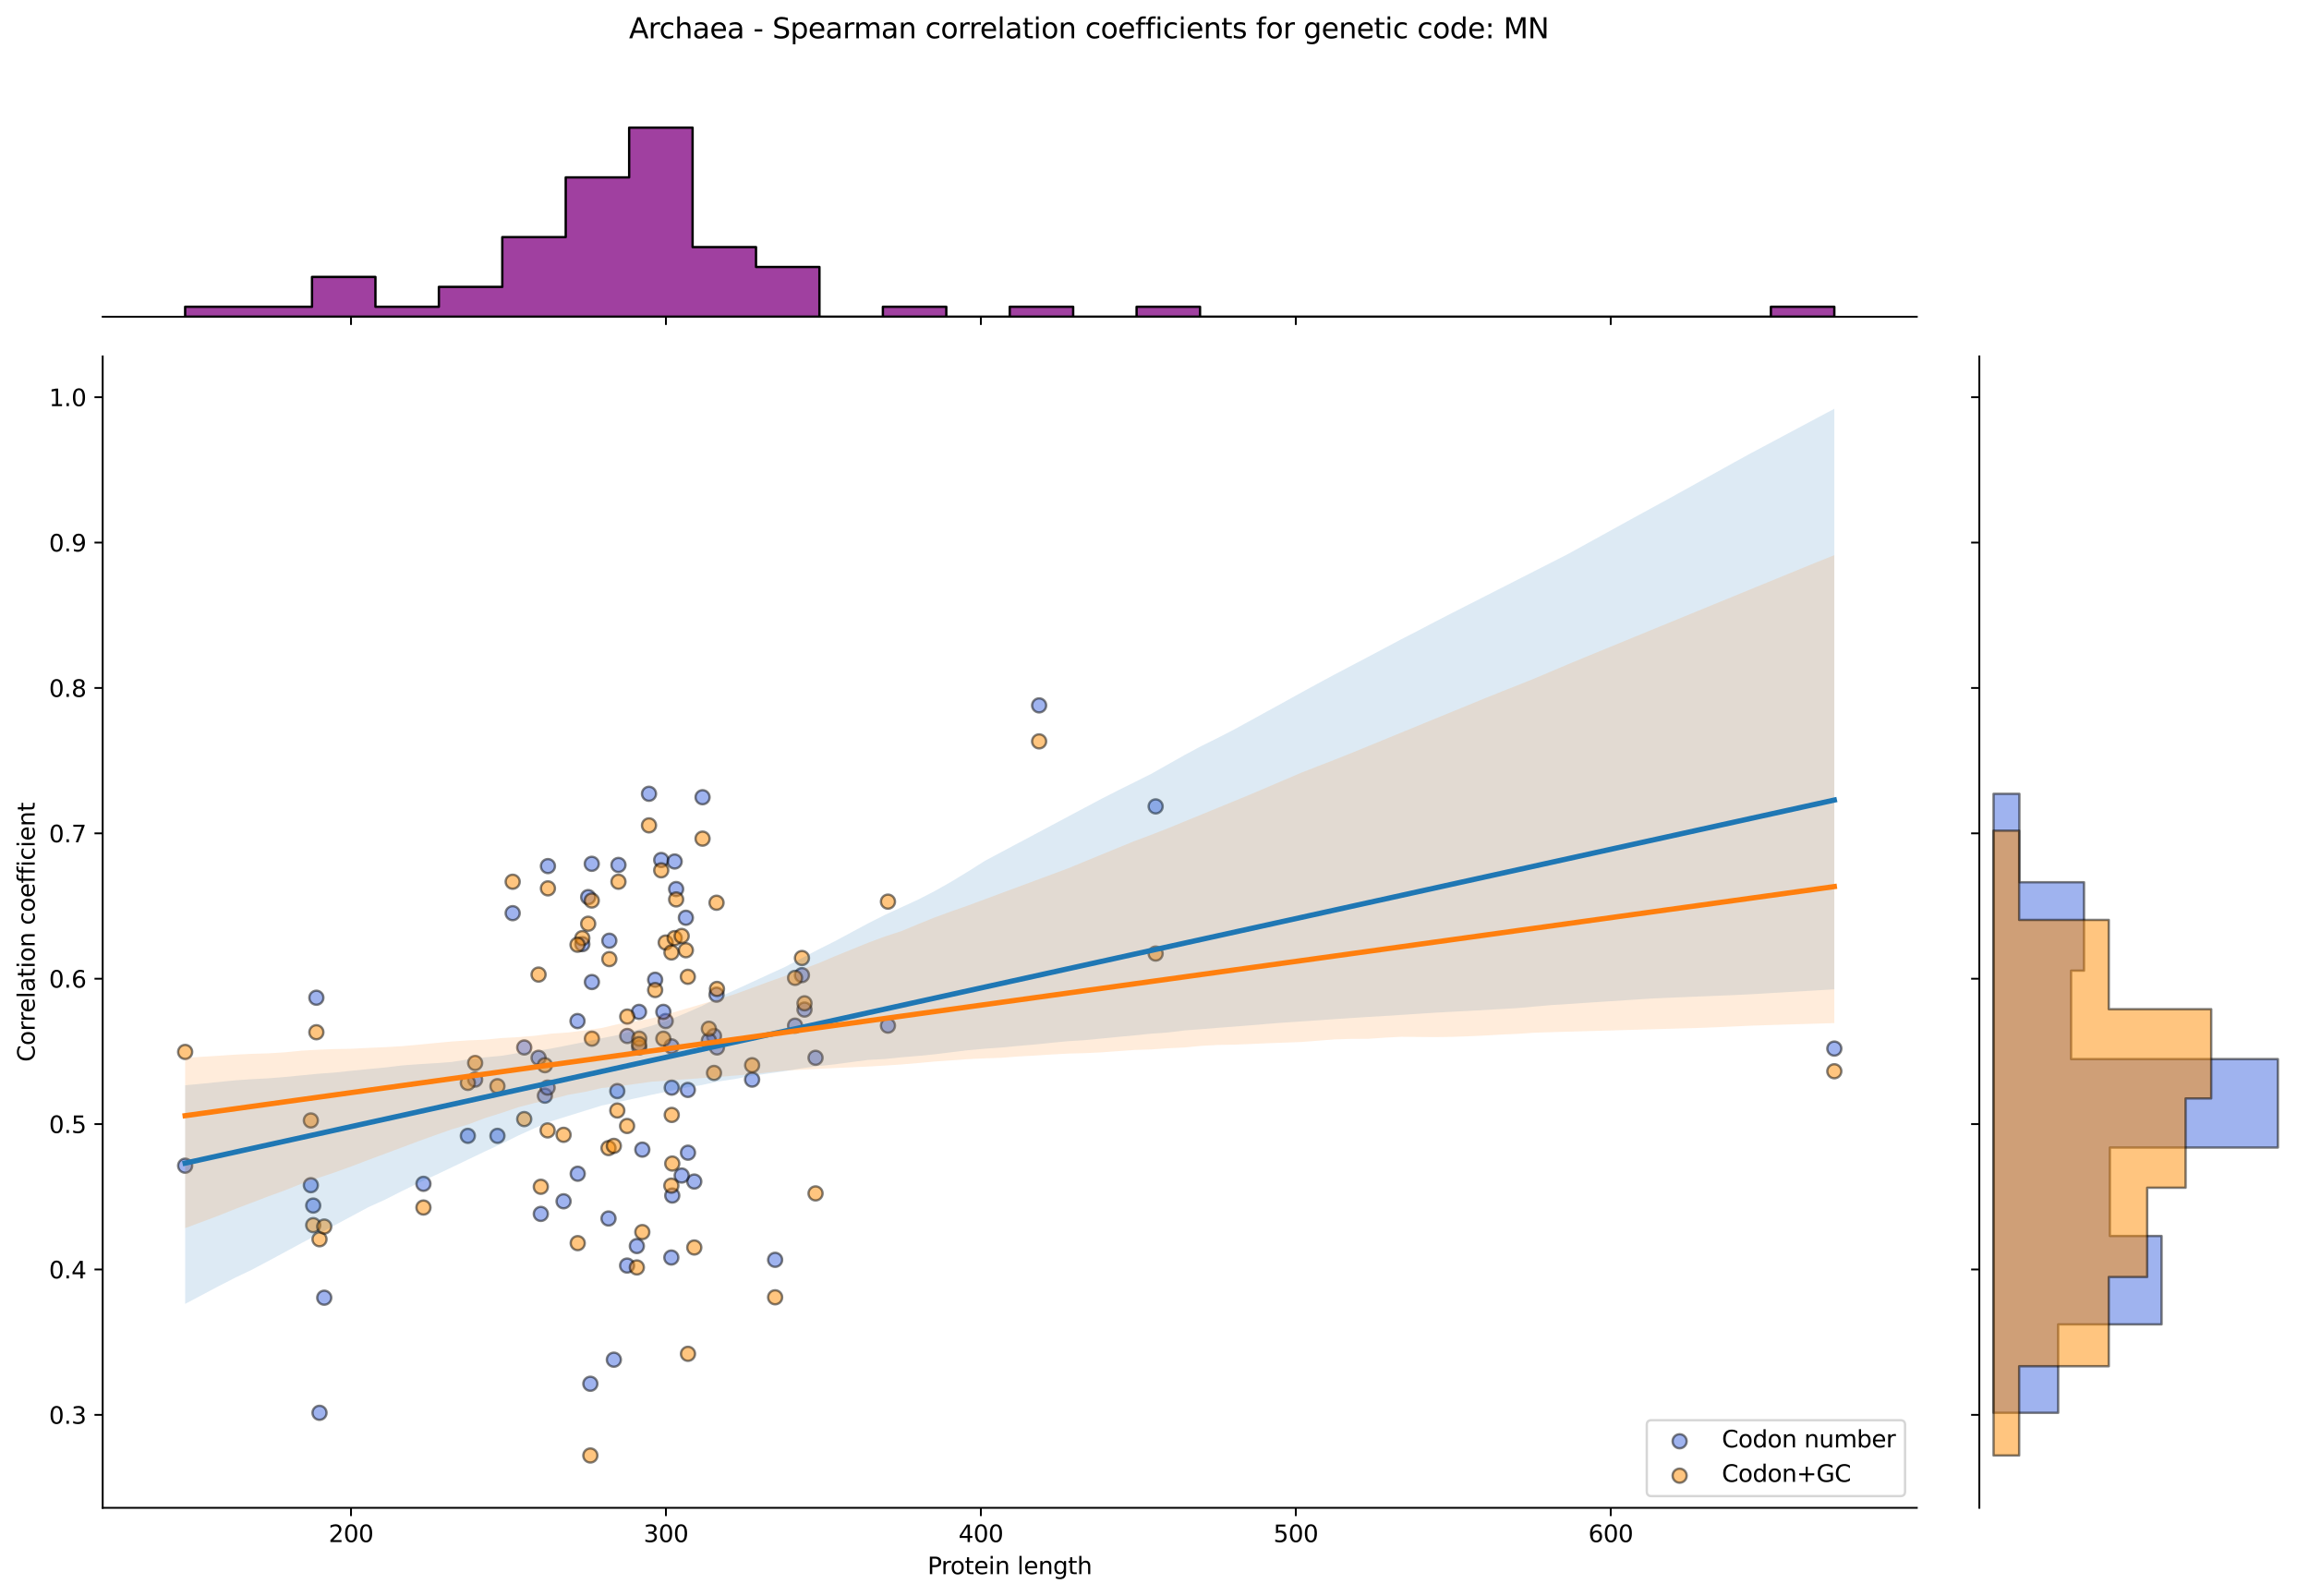 <?xml version="1.0" encoding="utf-8" standalone="no"?>
<!DOCTYPE svg PUBLIC "-//W3C//DTD SVG 1.1//EN"
  "http://www.w3.org/Graphics/SVG/1.1/DTD/svg11.dtd">
<svg xmlns:xlink="http://www.w3.org/1999/xlink" width="984.456pt" height="680.423pt" viewBox="0 0 984.456 680.423" xmlns="http://www.w3.org/2000/svg" version="1.1">
 <defs>
  <style type="text/css">*{stroke-linejoin: round; stroke-linecap: butt}</style>
 </defs>
 <g id="figure_1">
  <g id="patch_1">
   <path d="M 0 680.423 
L 984.456 680.423 
L 984.456 0 
L 0 0 
z
" style="fill: #ffffff"/>
  </g>
  <g id="axes_1">
   <g id="patch_2">
    <path d="M 43.781 642.867 
L 817.232 642.867 
L 817.232 151.966 
L 43.781 151.966 
z
" style="fill: #ffffff"/>
   </g>
   <g id="PathCollection_1">
    <defs>
     <path id="m5eeb0cabf8" d="M 0 3 
C 0.796 3 1.559 2.684 2.121 2.121 
C 2.684 1.559 3 0.796 3 0 
C 3 -0.796 2.684 -1.559 2.121 -2.121 
C 1.559 -2.684 0.796 -3 0 -3 
C -0.796 -3 -1.559 -2.684 -2.121 -2.121 
C -2.684 -1.559 -3 -0.796 -3 0 
C -3 0.796 -2.684 1.559 -2.121 2.121 
C -1.559 2.684 -0.796 3 0 3 
z
" style="stroke: #000000; stroke-opacity: 0.5"/>
    </defs>
    <g clip-path="url(#p628538bd7e)">
     <use xlink:href="#m5eeb0cabf8" x="230.582" y="517.551" style="fill: #4169e1; fill-opacity: 0.5; stroke: #000000; stroke-opacity: 0.5"/>
     <use xlink:href="#m5eeb0cabf8" x="250.772" y="382.476" style="fill: #4169e1; fill-opacity: 0.5; stroke: #000000; stroke-opacity: 0.5"/>
     <use xlink:href="#m5eeb0cabf8" x="259.792" y="401.074" style="fill: #4169e1; fill-opacity: 0.5; stroke: #000000; stroke-opacity: 0.5"/>
     <use xlink:href="#m5eeb0cabf8" x="259.44" y="519.509" style="fill: #4169e1; fill-opacity: 0.5; stroke: #000000; stroke-opacity: 0.5"/>
     <use xlink:href="#m5eeb0cabf8" x="283.831" y="435.332" style="fill: #4169e1; fill-opacity: 0.5; stroke: #000000; stroke-opacity: 0.5"/>
     <use xlink:href="#m5eeb0cabf8" x="212.091" y="484.272" style="fill: #4169e1; fill-opacity: 0.5; stroke: #000000; stroke-opacity: 0.5"/>
     <use xlink:href="#m5eeb0cabf8" x="293.262" y="464.696" style="fill: #4169e1; fill-opacity: 0.5; stroke: #000000; stroke-opacity: 0.5"/>
     <use xlink:href="#m5eeb0cabf8" x="267.432" y="441.694" style="fill: #4169e1; fill-opacity: 0.5; stroke: #000000; stroke-opacity: 0.5"/>
     <use xlink:href="#m5eeb0cabf8" x="492.719" y="343.814" style="fill: #4169e1; fill-opacity: 0.5; stroke: #000000; stroke-opacity: 0.5"/>
     <use xlink:href="#m5eeb0cabf8" x="136.227" y="602.352" style="fill: #4169e1; fill-opacity: 0.5; stroke: #000000; stroke-opacity: 0.5"/>
     <use xlink:href="#m5eeb0cabf8" x="180.537" y="504.72" style="fill: #4169e1; fill-opacity: 0.5; stroke: #000000; stroke-opacity: 0.5"/>
     <use xlink:href="#m5eeb0cabf8" x="305.497" y="424.075" style="fill: #4169e1; fill-opacity: 0.5; stroke: #000000; stroke-opacity: 0.5"/>
     <use xlink:href="#m5eeb0cabf8" x="223.504" y="446.594" style="fill: #4169e1; fill-opacity: 0.5; stroke: #000000; stroke-opacity: 0.5"/>
     <use xlink:href="#m5eeb0cabf8" x="246.318" y="500.422" style="fill: #4169e1; fill-opacity: 0.5; stroke: #000000; stroke-opacity: 0.5"/>
     <use xlink:href="#m5eeb0cabf8" x="286.228" y="536.148" style="fill: #4169e1; fill-opacity: 0.5; stroke: #000000; stroke-opacity: 0.5"/>
     <use xlink:href="#m5eeb0cabf8" x="248.277" y="402.542" style="fill: #4169e1; fill-opacity: 0.5; stroke: #000000; stroke-opacity: 0.5"/>
     <use xlink:href="#m5eeb0cabf8" x="232.315" y="467.143" style="fill: #4169e1; fill-opacity: 0.5; stroke: #000000; stroke-opacity: 0.5"/>
     <use xlink:href="#m5eeb0cabf8" x="347.715" y="450.993" style="fill: #4169e1; fill-opacity: 0.5; stroke: #000000; stroke-opacity: 0.5"/>
     <use xlink:href="#m5eeb0cabf8" x="229.621" y="450.993" style="fill: #4169e1; fill-opacity: 0.5; stroke: #000000; stroke-opacity: 0.5"/>
     <use xlink:href="#m5eeb0cabf8" x="261.722" y="579.705" style="fill: #4169e1; fill-opacity: 0.5; stroke: #000000; stroke-opacity: 0.5"/>
     <use xlink:href="#m5eeb0cabf8" x="292.43" y="391.286" style="fill: #4169e1; fill-opacity: 0.5; stroke: #000000; stroke-opacity: 0.5"/>
     <use xlink:href="#m5eeb0cabf8" x="263.685" y="368.773" style="fill: #4169e1; fill-opacity: 0.5; stroke: #000000; stroke-opacity: 0.5"/>
     <use xlink:href="#m5eeb0cabf8" x="252.362" y="418.692" style="fill: #4169e1; fill-opacity: 0.5; stroke: #000000; stroke-opacity: 0.5"/>
     <use xlink:href="#m5eeb0cabf8" x="267.366" y="539.574" style="fill: #4169e1; fill-opacity: 0.5; stroke: #000000; stroke-opacity: 0.5"/>
     <use xlink:href="#m5eeb0cabf8" x="443.039" y="300.746" style="fill: #4169e1; fill-opacity: 0.5; stroke: #000000; stroke-opacity: 0.5"/>
     <use xlink:href="#m5eeb0cabf8" x="272.546" y="446.588" style="fill: #4169e1; fill-opacity: 0.5; stroke: #000000; stroke-opacity: 0.5"/>
     <use xlink:href="#m5eeb0cabf8" x="282.823" y="431.416" style="fill: #4169e1; fill-opacity: 0.5; stroke: #000000; stroke-opacity: 0.5"/>
     <use xlink:href="#m5eeb0cabf8" x="134.885" y="425.378" style="fill: #4169e1; fill-opacity: 0.5; stroke: #000000; stroke-opacity: 0.5"/>
     <use xlink:href="#m5eeb0cabf8" x="338.978" y="437.289" style="fill: #4169e1; fill-opacity: 0.5; stroke: #000000; stroke-opacity: 0.5"/>
     <use xlink:href="#m5eeb0cabf8" x="252.301" y="368.284" style="fill: #4169e1; fill-opacity: 0.5; stroke: #000000; stroke-opacity: 0.5"/>
     <use xlink:href="#m5eeb0cabf8" x="782.075" y="447.065" style="fill: #4169e1; fill-opacity: 0.5; stroke: #000000; stroke-opacity: 0.5"/>
     <use xlink:href="#m5eeb0cabf8" x="78.938" y="496.996" style="fill: #4169e1; fill-opacity: 0.5; stroke: #000000; stroke-opacity: 0.5"/>
     <use xlink:href="#m5eeb0cabf8" x="272.454" y="431.416" style="fill: #4169e1; fill-opacity: 0.5; stroke: #000000; stroke-opacity: 0.5"/>
     <use xlink:href="#m5eeb0cabf8" x="286.623" y="509.721" style="fill: #4169e1; fill-opacity: 0.5; stroke: #000000; stroke-opacity: 0.5"/>
     <use xlink:href="#m5eeb0cabf8" x="263.188" y="465.185" style="fill: #4169e1; fill-opacity: 0.5; stroke: #000000; stroke-opacity: 0.5"/>
     <use xlink:href="#m5eeb0cabf8" x="304.423" y="441.694" style="fill: #4169e1; fill-opacity: 0.5; stroke: #000000; stroke-opacity: 0.5"/>
     <use xlink:href="#m5eeb0cabf8" x="240.288" y="512.168" style="fill: #4169e1; fill-opacity: 0.5; stroke: #000000; stroke-opacity: 0.5"/>
     <use xlink:href="#m5eeb0cabf8" x="305.686" y="446.588" style="fill: #4169e1; fill-opacity: 0.5; stroke: #000000; stroke-opacity: 0.5"/>
     <use xlink:href="#m5eeb0cabf8" x="288.281" y="379.051" style="fill: #4169e1; fill-opacity: 0.5; stroke: #000000; stroke-opacity: 0.5"/>
     <use xlink:href="#m5eeb0cabf8" x="133.542" y="513.993" style="fill: #4169e1; fill-opacity: 0.5; stroke: #000000; stroke-opacity: 0.5"/>
     <use xlink:href="#m5eeb0cabf8" x="199.469" y="484.272" style="fill: #4169e1; fill-opacity: 0.5; stroke: #000000; stroke-opacity: 0.5"/>
     <use xlink:href="#m5eeb0cabf8" x="202.582" y="460.291" style="fill: #4169e1; fill-opacity: 0.5; stroke: #000000; stroke-opacity: 0.5"/>
     <use xlink:href="#m5eeb0cabf8" x="276.706" y="338.43" style="fill: #4169e1; fill-opacity: 0.5; stroke: #000000; stroke-opacity: 0.5"/>
     <use xlink:href="#m5eeb0cabf8" x="273.854" y="490.145" style="fill: #4169e1; fill-opacity: 0.5; stroke: #000000; stroke-opacity: 0.5"/>
     <use xlink:href="#m5eeb0cabf8" x="378.588" y="437.289" style="fill: #4169e1; fill-opacity: 0.5; stroke: #000000; stroke-opacity: 0.5"/>
     <use xlink:href="#m5eeb0cabf8" x="286.399" y="463.717" style="fill: #4169e1; fill-opacity: 0.5; stroke: #000000; stroke-opacity: 0.5"/>
     <use xlink:href="#m5eeb0cabf8" x="281.912" y="366.657" style="fill: #4169e1; fill-opacity: 0.5; stroke: #000000; stroke-opacity: 0.5"/>
     <use xlink:href="#m5eeb0cabf8" x="320.668" y="460.291" style="fill: #4169e1; fill-opacity: 0.5; stroke: #000000; stroke-opacity: 0.5"/>
     <use xlink:href="#m5eeb0cabf8" x="246.223" y="435.332" style="fill: #4169e1; fill-opacity: 0.5; stroke: #000000; stroke-opacity: 0.5"/>
     <use xlink:href="#m5eeb0cabf8" x="233.612" y="369.262" style="fill: #4169e1; fill-opacity: 0.5; stroke: #000000; stroke-opacity: 0.5"/>
     <use xlink:href="#m5eeb0cabf8" x="341.918" y="415.756" style="fill: #4169e1; fill-opacity: 0.5; stroke: #000000; stroke-opacity: 0.5"/>
     <use xlink:href="#m5eeb0cabf8" x="286.278" y="446.099" style="fill: #4169e1; fill-opacity: 0.5; stroke: #000000; stroke-opacity: 0.5"/>
     <use xlink:href="#m5eeb0cabf8" x="330.474" y="537.127" style="fill: #4169e1; fill-opacity: 0.5; stroke: #000000; stroke-opacity: 0.5"/>
     <use xlink:href="#m5eeb0cabf8" x="138.242" y="553.277" style="fill: #4169e1; fill-opacity: 0.5; stroke: #000000; stroke-opacity: 0.5"/>
     <use xlink:href="#m5eeb0cabf8" x="132.535" y="505.316" style="fill: #4169e1; fill-opacity: 0.5; stroke: #000000; stroke-opacity: 0.5"/>
     <use xlink:href="#m5eeb0cabf8" x="343.006" y="430.438" style="fill: #4169e1; fill-opacity: 0.5; stroke: #000000; stroke-opacity: 0.5"/>
     <use xlink:href="#m5eeb0cabf8" x="271.528" y="531.254" style="fill: #4169e1; fill-opacity: 0.5; stroke: #000000; stroke-opacity: 0.5"/>
     <use xlink:href="#m5eeb0cabf8" x="293.326" y="491.45" style="fill: #4169e1; fill-opacity: 0.5; stroke: #000000; stroke-opacity: 0.5"/>
     <use xlink:href="#m5eeb0cabf8" x="302.232" y="443.652" style="fill: #4169e1; fill-opacity: 0.5; stroke: #000000; stroke-opacity: 0.5"/>
     <use xlink:href="#m5eeb0cabf8" x="299.536" y="339.898" style="fill: #4169e1; fill-opacity: 0.5; stroke: #000000; stroke-opacity: 0.5"/>
     <use xlink:href="#m5eeb0cabf8" x="233.474" y="463.717" style="fill: #4169e1; fill-opacity: 0.5; stroke: #000000; stroke-opacity: 0.5"/>
     <use xlink:href="#m5eeb0cabf8" x="296.011" y="503.752" style="fill: #4169e1; fill-opacity: 0.5; stroke: #000000; stroke-opacity: 0.5"/>
     <use xlink:href="#m5eeb0cabf8" x="218.581" y="389.328" style="fill: #4169e1; fill-opacity: 0.5; stroke: #000000; stroke-opacity: 0.5"/>
     <use xlink:href="#m5eeb0cabf8" x="279.323" y="417.713" style="fill: #4169e1; fill-opacity: 0.5; stroke: #000000; stroke-opacity: 0.5"/>
     <use xlink:href="#m5eeb0cabf8" x="287.651" y="367.305" style="fill: #4169e1; fill-opacity: 0.5; stroke: #000000; stroke-opacity: 0.5"/>
     <use xlink:href="#m5eeb0cabf8" x="251.701" y="589.966" style="fill: #4169e1; fill-opacity: 0.5; stroke: #000000; stroke-opacity: 0.5"/>
     <use xlink:href="#m5eeb0cabf8" x="290.64" y="501.186" style="fill: #4169e1; fill-opacity: 0.5; stroke: #000000; stroke-opacity: 0.5"/>
    </g>
   </g>
   <g id="PathCollection_2">
    <defs>
     <path id="m4cb16a0cd5" d="M 0 3 
C 0.796 3 1.559 2.684 2.121 2.121 
C 2.684 1.559 3 0.796 3 0 
C 3 -0.796 2.684 -1.559 2.121 -2.121 
C 1.559 -2.684 0.796 -3 0 -3 
C -0.796 -3 -1.559 -2.684 -2.121 -2.121 
C -2.684 -1.559 -3 -0.796 -3 0 
C -3 0.796 -2.684 1.559 -2.121 2.121 
C -1.559 2.684 -0.796 3 0 3 
z
" style="stroke: #000000; stroke-opacity: 0.5"/>
    </defs>
    <g clip-path="url(#p628538bd7e)">
     <use xlink:href="#m4cb16a0cd5" x="230.582" y="505.981" style="fill: #ff8c00; fill-opacity: 0.5; stroke: #000000; stroke-opacity: 0.5"/>
     <use xlink:href="#m4cb16a0cd5" x="250.772" y="393.837" style="fill: #ff8c00; fill-opacity: 0.5; stroke: #000000; stroke-opacity: 0.5"/>
     <use xlink:href="#m4cb16a0cd5" x="259.792" y="408.915" style="fill: #ff8c00; fill-opacity: 0.5; stroke: #000000; stroke-opacity: 0.5"/>
     <use xlink:href="#m4cb16a0cd5" x="259.44" y="489.489" style="fill: #ff8c00; fill-opacity: 0.5; stroke: #000000; stroke-opacity: 0.5"/>
     <use xlink:href="#m4cb16a0cd5" x="283.831" y="401.847" style="fill: #ff8c00; fill-opacity: 0.5; stroke: #000000; stroke-opacity: 0.5"/>
     <use xlink:href="#m4cb16a0cd5" x="212.091" y="463.102" style="fill: #ff8c00; fill-opacity: 0.5; stroke: #000000; stroke-opacity: 0.5"/>
     <use xlink:href="#m4cb16a0cd5" x="293.262" y="416.454" style="fill: #ff8c00; fill-opacity: 0.5; stroke: #000000; stroke-opacity: 0.5"/>
     <use xlink:href="#m4cb16a0cd5" x="267.432" y="433.417" style="fill: #ff8c00; fill-opacity: 0.5; stroke: #000000; stroke-opacity: 0.5"/>
     <use xlink:href="#m4cb16a0cd5" x="492.719" y="406.559" style="fill: #ff8c00; fill-opacity: 0.5; stroke: #000000; stroke-opacity: 0.5"/>
     <use xlink:href="#m4cb16a0cd5" x="136.227" y="528.361" style="fill: #ff8c00; fill-opacity: 0.5; stroke: #000000; stroke-opacity: 0.5"/>
     <use xlink:href="#m4cb16a0cd5" x="180.537" y="514.831" style="fill: #ff8c00; fill-opacity: 0.5; stroke: #000000; stroke-opacity: 0.5"/>
     <use xlink:href="#m4cb16a0cd5" x="305.497" y="384.884" style="fill: #ff8c00; fill-opacity: 0.5; stroke: #000000; stroke-opacity: 0.5"/>
     <use xlink:href="#m4cb16a0cd5" x="223.504" y="477.122" style="fill: #ff8c00; fill-opacity: 0.5; stroke: #000000; stroke-opacity: 0.5"/>
     <use xlink:href="#m4cb16a0cd5" x="246.318" y="530.012" style="fill: #ff8c00; fill-opacity: 0.5; stroke: #000000; stroke-opacity: 0.5"/>
     <use xlink:href="#m4cb16a0cd5" x="286.228" y="505.51" style="fill: #ff8c00; fill-opacity: 0.5; stroke: #000000; stroke-opacity: 0.5"/>
     <use xlink:href="#m4cb16a0cd5" x="248.277" y="399.962" style="fill: #ff8c00; fill-opacity: 0.5; stroke: #000000; stroke-opacity: 0.5"/>
     <use xlink:href="#m4cb16a0cd5" x="232.315" y="454.15" style="fill: #ff8c00; fill-opacity: 0.5; stroke: #000000; stroke-opacity: 0.5"/>
     <use xlink:href="#m4cb16a0cd5" x="347.715" y="508.808" style="fill: #ff8c00; fill-opacity: 0.5; stroke: #000000; stroke-opacity: 0.5"/>
     <use xlink:href="#m4cb16a0cd5" x="229.621" y="415.512" style="fill: #ff8c00; fill-opacity: 0.5; stroke: #000000; stroke-opacity: 0.5"/>
     <use xlink:href="#m4cb16a0cd5" x="261.722" y="488.547" style="fill: #ff8c00; fill-opacity: 0.5; stroke: #000000; stroke-opacity: 0.5"/>
     <use xlink:href="#m4cb16a0cd5" x="292.43" y="405.145" style="fill: #ff8c00; fill-opacity: 0.5; stroke: #000000; stroke-opacity: 0.5"/>
     <use xlink:href="#m4cb16a0cd5" x="263.685" y="375.931" style="fill: #ff8c00; fill-opacity: 0.5; stroke: #000000; stroke-opacity: 0.5"/>
     <use xlink:href="#m4cb16a0cd5" x="252.362" y="442.841" style="fill: #ff8c00; fill-opacity: 0.5; stroke: #000000; stroke-opacity: 0.5"/>
     <use xlink:href="#m4cb16a0cd5" x="267.366" y="480.065" style="fill: #ff8c00; fill-opacity: 0.5; stroke: #000000; stroke-opacity: 0.5"/>
     <use xlink:href="#m4cb16a0cd5" x="443.039" y="316.09" style="fill: #ff8c00; fill-opacity: 0.5; stroke: #000000; stroke-opacity: 0.5"/>
     <use xlink:href="#m4cb16a0cd5" x="272.546" y="442.841" style="fill: #ff8c00; fill-opacity: 0.5; stroke: #000000; stroke-opacity: 0.5"/>
     <use xlink:href="#m4cb16a0cd5" x="282.823" y="442.841" style="fill: #ff8c00; fill-opacity: 0.5; stroke: #000000; stroke-opacity: 0.5"/>
     <use xlink:href="#m4cb16a0cd5" x="134.885" y="440.091" style="fill: #ff8c00; fill-opacity: 0.5; stroke: #000000; stroke-opacity: 0.5"/>
     <use xlink:href="#m4cb16a0cd5" x="338.978" y="416.925" style="fill: #ff8c00; fill-opacity: 0.5; stroke: #000000; stroke-opacity: 0.5"/>
     <use xlink:href="#m4cb16a0cd5" x="252.301" y="383.942" style="fill: #ff8c00; fill-opacity: 0.5; stroke: #000000; stroke-opacity: 0.5"/>
     <use xlink:href="#m4cb16a0cd5" x="782.075" y="456.727" style="fill: #ff8c00; fill-opacity: 0.5; stroke: #000000; stroke-opacity: 0.5"/>
     <use xlink:href="#m4cb16a0cd5" x="78.938" y="448.495" style="fill: #ff8c00; fill-opacity: 0.5; stroke: #000000; stroke-opacity: 0.5"/>
     <use xlink:href="#m4cb16a0cd5" x="272.454" y="445.197" style="fill: #ff8c00; fill-opacity: 0.5; stroke: #000000; stroke-opacity: 0.5"/>
     <use xlink:href="#m4cb16a0cd5" x="286.623" y="496.086" style="fill: #ff8c00; fill-opacity: 0.5; stroke: #000000; stroke-opacity: 0.5"/>
     <use xlink:href="#m4cb16a0cd5" x="263.188" y="473.469" style="fill: #ff8c00; fill-opacity: 0.5; stroke: #000000; stroke-opacity: 0.5"/>
     <use xlink:href="#m4cb16a0cd5" x="304.423" y="457.448" style="fill: #ff8c00; fill-opacity: 0.5; stroke: #000000; stroke-opacity: 0.5"/>
     <use xlink:href="#m4cb16a0cd5" x="240.288" y="483.835" style="fill: #ff8c00; fill-opacity: 0.5; stroke: #000000; stroke-opacity: 0.5"/>
     <use xlink:href="#m4cb16a0cd5" x="305.686" y="421.637" style="fill: #ff8c00; fill-opacity: 0.5; stroke: #000000; stroke-opacity: 0.5"/>
     <use xlink:href="#m4cb16a0cd5" x="288.281" y="383.47" style="fill: #ff8c00; fill-opacity: 0.5; stroke: #000000; stroke-opacity: 0.5"/>
     <use xlink:href="#m4cb16a0cd5" x="133.542" y="522.341" style="fill: #ff8c00; fill-opacity: 0.5; stroke: #000000; stroke-opacity: 0.5"/>
     <use xlink:href="#m4cb16a0cd5" x="199.469" y="461.689" style="fill: #ff8c00; fill-opacity: 0.5; stroke: #000000; stroke-opacity: 0.5"/>
     <use xlink:href="#m4cb16a0cd5" x="202.582" y="453.207" style="fill: #ff8c00; fill-opacity: 0.5; stroke: #000000; stroke-opacity: 0.5"/>
     <use xlink:href="#m4cb16a0cd5" x="276.706" y="351.9" style="fill: #ff8c00; fill-opacity: 0.5; stroke: #000000; stroke-opacity: 0.5"/>
     <use xlink:href="#m4cb16a0cd5" x="273.854" y="525.3" style="fill: #ff8c00; fill-opacity: 0.5; stroke: #000000; stroke-opacity: 0.5"/>
     <use xlink:href="#m4cb16a0cd5" x="378.588" y="384.413" style="fill: #ff8c00; fill-opacity: 0.5; stroke: #000000; stroke-opacity: 0.5"/>
     <use xlink:href="#m4cb16a0cd5" x="286.399" y="475.353" style="fill: #ff8c00; fill-opacity: 0.5; stroke: #000000; stroke-opacity: 0.5"/>
     <use xlink:href="#m4cb16a0cd5" x="281.912" y="371.062" style="fill: #ff8c00; fill-opacity: 0.5; stroke: #000000; stroke-opacity: 0.5"/>
     <use xlink:href="#m4cb16a0cd5" x="320.668" y="454.15" style="fill: #ff8c00; fill-opacity: 0.5; stroke: #000000; stroke-opacity: 0.5"/>
     <use xlink:href="#m4cb16a0cd5" x="246.223" y="402.789" style="fill: #ff8c00; fill-opacity: 0.5; stroke: #000000; stroke-opacity: 0.5"/>
     <use xlink:href="#m4cb16a0cd5" x="233.612" y="378.758" style="fill: #ff8c00; fill-opacity: 0.5; stroke: #000000; stroke-opacity: 0.5"/>
     <use xlink:href="#m4cb16a0cd5" x="341.918" y="408.444" style="fill: #ff8c00; fill-opacity: 0.5; stroke: #000000; stroke-opacity: 0.5"/>
     <use xlink:href="#m4cb16a0cd5" x="286.278" y="406.088" style="fill: #ff8c00; fill-opacity: 0.5; stroke: #000000; stroke-opacity: 0.5"/>
     <use xlink:href="#m4cb16a0cd5" x="330.474" y="553.1" style="fill: #ff8c00; fill-opacity: 0.5; stroke: #000000; stroke-opacity: 0.5"/>
     <use xlink:href="#m4cb16a0cd5" x="138.242" y="522.944" style="fill: #ff8c00; fill-opacity: 0.5; stroke: #000000; stroke-opacity: 0.5"/>
     <use xlink:href="#m4cb16a0cd5" x="132.535" y="477.709" style="fill: #ff8c00; fill-opacity: 0.5; stroke: #000000; stroke-opacity: 0.5"/>
     <use xlink:href="#m4cb16a0cd5" x="343.006" y="427.763" style="fill: #ff8c00; fill-opacity: 0.5; stroke: #000000; stroke-opacity: 0.5"/>
     <use xlink:href="#m4cb16a0cd5" x="271.528" y="540.378" style="fill: #ff8c00; fill-opacity: 0.5; stroke: #000000; stroke-opacity: 0.5"/>
     <use xlink:href="#m4cb16a0cd5" x="293.326" y="577.2" style="fill: #ff8c00; fill-opacity: 0.5; stroke: #000000; stroke-opacity: 0.5"/>
     <use xlink:href="#m4cb16a0cd5" x="302.232" y="438.6" style="fill: #ff8c00; fill-opacity: 0.5; stroke: #000000; stroke-opacity: 0.5"/>
     <use xlink:href="#m4cb16a0cd5" x="299.536" y="357.555" style="fill: #ff8c00; fill-opacity: 0.5; stroke: #000000; stroke-opacity: 0.5"/>
     <use xlink:href="#m4cb16a0cd5" x="233.474" y="481.95" style="fill: #ff8c00; fill-opacity: 0.5; stroke: #000000; stroke-opacity: 0.5"/>
     <use xlink:href="#m4cb16a0cd5" x="296.011" y="531.87" style="fill: #ff8c00; fill-opacity: 0.5; stroke: #000000; stroke-opacity: 0.5"/>
     <use xlink:href="#m4cb16a0cd5" x="218.581" y="375.931" style="fill: #ff8c00; fill-opacity: 0.5; stroke: #000000; stroke-opacity: 0.5"/>
     <use xlink:href="#m4cb16a0cd5" x="279.323" y="422.108" style="fill: #ff8c00; fill-opacity: 0.5; stroke: #000000; stroke-opacity: 0.5"/>
     <use xlink:href="#m4cb16a0cd5" x="287.651" y="399.962" style="fill: #ff8c00; fill-opacity: 0.5; stroke: #000000; stroke-opacity: 0.5"/>
     <use xlink:href="#m4cb16a0cd5" x="251.701" y="620.553" style="fill: #ff8c00; fill-opacity: 0.5; stroke: #000000; stroke-opacity: 0.5"/>
     <use xlink:href="#m4cb16a0cd5" x="290.64" y="399.052" style="fill: #ff8c00; fill-opacity: 0.5; stroke: #000000; stroke-opacity: 0.5"/>
    </g>
   </g>
   <g id="PolyCollection_1">
    <path d="M 78.938 462.696 
L 78.938 555.919 
L 86.04 552.161 
L 93.143 548.4 
L 100.245 544.764 
L 107.348 541.365 
L 114.45 537.605 
L 121.552 533.781 
L 128.655 529.936 
L 135.757 526.146 
L 142.86 522.288 
L 149.962 518.498 
L 157.064 514.681 
L 164.167 511.47 
L 171.269 507.871 
L 178.372 504.397 
L 185.474 501.088 
L 192.576 497.716 
L 199.679 494.307 
L 206.781 490.912 
L 213.884 487.639 
L 220.986 484.131 
L 228.088 480.912 
L 235.191 477.972 
L 242.293 475.782 
L 249.396 473.569 
L 256.498 471.357 
L 263.6 469.84 
L 270.703 468.319 
L 277.805 466.764 
L 284.908 465.289 
L 292.01 463.766 
L 299.112 462.63 
L 306.215 461.094 
L 313.317 460.047 
L 320.419 458.679 
L 327.522 457.692 
L 334.624 456.705 
L 341.727 455.486 
L 348.829 454.532 
L 355.931 453.783 
L 363.034 452.818 
L 370.136 451.894 
L 377.239 451.515 
L 384.341 450.78 
L 391.443 450.196 
L 398.546 449.495 
L 405.648 448.622 
L 412.751 447.752 
L 419.853 447.118 
L 426.955 446.619 
L 434.058 445.932 
L 441.16 445.33 
L 448.263 444.586 
L 455.365 443.918 
L 462.467 443.467 
L 469.57 442.779 
L 476.672 442.084 
L 483.775 441.431 
L 490.877 440.697 
L 497.979 440.198 
L 505.082 439.326 
L 512.184 438.797 
L 519.287 438.208 
L 526.389 437.686 
L 533.491 437.108 
L 540.594 436.518 
L 547.696 435.964 
L 554.799 435.498 
L 561.901 435.013 
L 569.003 434.513 
L 576.106 434.04 
L 583.208 433.577 
L 590.31 433.155 
L 597.413 432.704 
L 604.515 432.24 
L 611.618 431.775 
L 618.72 431.38 
L 625.822 431.019 
L 632.925 430.632 
L 640.027 430.213 
L 647.13 429.791 
L 654.232 429.148 
L 661.334 428.524 
L 668.437 428.06 
L 675.539 427.595 
L 682.642 427.131 
L 689.744 426.666 
L 696.846 426.202 
L 703.949 425.737 
L 711.051 425.413 
L 718.154 425.121 
L 725.256 424.83 
L 732.358 424.538 
L 739.461 424.246 
L 746.563 423.902 
L 753.666 423.485 
L 760.768 423.065 
L 767.87 422.643 
L 774.973 422.22 
L 782.075 421.798 
L 782.075 174.279 
L 782.075 174.279 
L 774.973 178.059 
L 767.87 181.842 
L 760.768 185.625 
L 753.666 189.408 
L 746.563 193.191 
L 739.461 197.089 
L 732.358 201.03 
L 725.256 204.971 
L 718.154 208.912 
L 711.051 212.853 
L 703.949 216.709 
L 696.846 220.586 
L 689.744 224.502 
L 682.642 228.418 
L 675.539 232.334 
L 668.437 236.25 
L 661.334 239.87 
L 654.232 243.481 
L 647.13 247.093 
L 640.027 250.705 
L 632.925 254.317 
L 625.822 257.929 
L 618.72 261.54 
L 611.618 265.197 
L 604.515 268.925 
L 597.413 272.564 
L 590.31 276.339 
L 583.208 280.109 
L 576.106 283.841 
L 569.003 287.576 
L 561.901 291.394 
L 554.799 295.273 
L 547.696 299.203 
L 540.594 303.106 
L 533.491 307.008 
L 526.389 310.911 
L 519.287 314.571 
L 512.184 318.079 
L 505.082 321.887 
L 497.979 325.895 
L 490.877 329.903 
L 483.775 333.448 
L 476.672 336.978 
L 469.57 340.595 
L 462.467 344.368 
L 455.365 348.149 
L 448.263 351.929 
L 441.16 355.71 
L 434.058 359.491 
L 426.955 363.271 
L 419.853 367.055 
L 412.751 371.546 
L 405.648 375.868 
L 398.546 379.897 
L 391.443 383.541 
L 384.341 386.809 
L 377.239 390.077 
L 370.136 393.659 
L 363.034 397.477 
L 355.931 401.294 
L 348.829 404.851 
L 341.727 408.565 
L 334.624 412.285 
L 327.522 415.532 
L 320.419 418.806 
L 313.317 422.071 
L 306.215 425.368 
L 299.112 428.978 
L 292.01 432.093 
L 284.908 434.988 
L 277.805 437.355 
L 270.703 439.333 
L 263.6 441.258 
L 256.498 442.65 
L 249.396 444.21 
L 242.293 445.616 
L 235.191 447.019 
L 228.088 448.171 
L 220.986 448.961 
L 213.884 450.123 
L 206.781 450.787 
L 199.679 451.644 
L 192.576 452.772 
L 185.474 453.298 
L 178.372 453.728 
L 171.269 454.26 
L 164.167 455.133 
L 157.064 455.802 
L 149.962 456.503 
L 142.86 457.258 
L 135.757 457.783 
L 128.655 458.463 
L 121.552 459.167 
L 114.45 459.741 
L 107.348 460.109 
L 100.245 460.606 
L 93.143 461.313 
L 86.04 462.038 
L 78.938 462.696 
z
" clip-path="url(#p628538bd7e)" style="fill: #1f77b4; fill-opacity: 0.15"/>
   </g>
   <g id="PolyCollection_2">
    <path d="M 78.938 451.012 
L 78.938 523.613 
L 86.04 520.966 
L 93.143 518.313 
L 100.245 515.455 
L 107.348 512.773 
L 114.45 510.05 
L 121.552 507.465 
L 128.655 504.638 
L 135.757 502.171 
L 142.86 499.806 
L 149.962 497.237 
L 157.064 494.528 
L 164.167 491.886 
L 171.269 489.23 
L 178.372 486.556 
L 185.474 484.017 
L 192.576 481.499 
L 199.679 479.383 
L 206.781 476.692 
L 213.884 474.476 
L 220.986 472.068 
L 228.088 470.231 
L 235.191 468.614 
L 242.293 466.753 
L 249.396 465.518 
L 256.498 463.892 
L 263.6 463.121 
L 270.703 462.173 
L 277.805 461.182 
L 284.908 460.678 
L 292.01 460.173 
L 299.112 459.665 
L 306.215 459.163 
L 313.317 458.562 
L 320.419 457.993 
L 327.522 457.204 
L 334.624 456.469 
L 341.727 456.09 
L 348.829 455.711 
L 355.931 455.364 
L 363.034 455.053 
L 370.136 454.723 
L 377.239 454.307 
L 384.341 453.835 
L 391.443 453.23 
L 398.546 452.581 
L 405.648 452.083 
L 412.751 451.573 
L 419.853 451.23 
L 426.955 450.998 
L 434.058 450.436 
L 441.16 450.054 
L 448.263 449.591 
L 455.365 449.201 
L 462.467 449.013 
L 469.57 448.679 
L 476.672 448.15 
L 483.775 447.648 
L 490.877 447.427 
L 497.979 446.923 
L 505.082 446.592 
L 512.184 445.904 
L 519.287 445.508 
L 526.389 445.393 
L 533.491 445.102 
L 540.594 444.777 
L 547.696 444.526 
L 554.799 444.256 
L 561.901 443.706 
L 569.003 443.155 
L 576.106 442.926 
L 583.208 442.902 
L 590.31 442.418 
L 597.413 442.039 
L 604.515 442.108 
L 611.618 442.178 
L 618.72 442.08 
L 625.822 441.834 
L 632.925 441.511 
L 640.027 441.098 
L 647.13 440.782 
L 654.232 440.292 
L 661.334 440.067 
L 668.437 439.863 
L 675.539 439.659 
L 682.642 439.455 
L 689.744 439.252 
L 696.846 439.048 
L 703.949 438.844 
L 711.051 438.641 
L 718.154 438.436 
L 725.256 438.23 
L 732.358 437.948 
L 739.461 437.623 
L 746.563 437.297 
L 753.666 437.063 
L 760.768 436.848 
L 767.87 436.632 
L 774.973 436.417 
L 782.075 436.202 
L 782.075 236.703 
L 782.075 236.703 
L 774.973 239.538 
L 767.87 242.435 
L 760.768 245.346 
L 753.666 248.257 
L 746.563 251.168 
L 739.461 254.079 
L 732.358 256.992 
L 725.256 259.905 
L 718.154 262.818 
L 711.051 265.732 
L 703.949 268.645 
L 696.846 271.56 
L 689.744 274.476 
L 682.642 277.391 
L 675.539 280.307 
L 668.437 283.257 
L 661.334 286.261 
L 654.232 289.265 
L 647.13 292.126 
L 640.027 294.917 
L 632.925 297.786 
L 625.822 300.696 
L 618.72 303.606 
L 611.618 306.517 
L 604.515 309.43 
L 597.413 312.343 
L 590.31 315.257 
L 583.208 318.17 
L 576.106 321.083 
L 569.003 323.921 
L 561.901 326.663 
L 554.799 329.445 
L 547.696 332.476 
L 540.594 335.508 
L 533.491 338.539 
L 526.389 341.476 
L 519.287 344.389 
L 512.184 347.302 
L 505.082 350.215 
L 497.979 353.129 
L 490.877 355.899 
L 483.775 358.552 
L 476.672 361.456 
L 469.57 364.37 
L 462.467 367.29 
L 455.365 370.224 
L 448.263 372.865 
L 441.16 375.5 
L 434.058 378.135 
L 426.955 380.771 
L 419.853 383.406 
L 412.751 386.056 
L 405.648 388.535 
L 398.546 391.131 
L 391.443 394.002 
L 384.341 396.977 
L 377.239 399.285 
L 370.136 401.927 
L 363.034 404.82 
L 355.931 407.707 
L 348.829 410.73 
L 341.727 413.368 
L 334.624 416.124 
L 327.522 418.648 
L 320.419 421.273 
L 313.317 423.85 
L 306.215 426.033 
L 299.112 428.122 
L 292.01 430.206 
L 284.908 432.286 
L 277.805 434.155 
L 270.703 435.451 
L 263.6 436.615 
L 256.498 438.296 
L 249.396 439.305 
L 242.293 440.195 
L 235.191 440.683 
L 228.088 441.582 
L 220.986 442.189 
L 213.884 442.563 
L 206.781 443.266 
L 199.679 443.562 
L 192.576 444.043 
L 185.474 444.713 
L 178.372 445.405 
L 171.269 446.046 
L 164.167 446.458 
L 157.064 446.766 
L 149.962 447.136 
L 142.86 447.263 
L 135.757 447.532 
L 128.655 447.944 
L 121.552 448.648 
L 114.45 449.091 
L 107.348 449.301 
L 100.245 449.646 
L 93.143 450.124 
L 86.04 450.568 
L 78.938 451.012 
z
" clip-path="url(#p628538bd7e)" style="fill: #ff7f0e; fill-opacity: 0.15"/>
   </g>
   <g id="matplotlib.axis_1">
    <g id="xtick_1">
     <g id="line2d_1">
      <defs>
       <path id="m0ef98fa1f6" d="M 0 0 
L 0 3.5 
" style="stroke: #000000; stroke-width: 0.8"/>
      </defs>
      <g>
       <use xlink:href="#m0ef98fa1f6" x="149.655" y="642.867" style="stroke: #000000; stroke-width: 0.8"/>
      </g>
     </g>
     <g id="text_1">
      <!-- 200 -->
      <g transform="translate(140.111 657.465) scale(0.1 -0.1)">
       <defs>
        <path id="DejaVuSans-32" d="M 1228 531 
L 3431 531 
L 3431 0 
L 469 0 
L 469 531 
Q 828 903 1448 1529 
Q 2069 2156 2228 2338 
Q 2531 2678 2651 2914 
Q 2772 3150 2772 3378 
Q 2772 3750 2511 3984 
Q 2250 4219 1831 4219 
Q 1534 4219 1204 4116 
Q 875 4013 500 3803 
L 500 4441 
Q 881 4594 1212 4672 
Q 1544 4750 1819 4750 
Q 2544 4750 2975 4387 
Q 3406 4025 3406 3419 
Q 3406 3131 3298 2873 
Q 3191 2616 2906 2266 
Q 2828 2175 2409 1742 
Q 1991 1309 1228 531 
z
" transform="scale(0.016)"/>
        <path id="DejaVuSans-30" d="M 2034 4250 
Q 1547 4250 1301 3770 
Q 1056 3291 1056 2328 
Q 1056 1369 1301 889 
Q 1547 409 2034 409 
Q 2525 409 2770 889 
Q 3016 1369 3016 2328 
Q 3016 3291 2770 3770 
Q 2525 4250 2034 4250 
z
M 2034 4750 
Q 2819 4750 3233 4129 
Q 3647 3509 3647 2328 
Q 3647 1150 3233 529 
Q 2819 -91 2034 -91 
Q 1250 -91 836 529 
Q 422 1150 422 2328 
Q 422 3509 836 4129 
Q 1250 4750 2034 4750 
z
" transform="scale(0.016)"/>
       </defs>
       <use xlink:href="#DejaVuSans-32"/>
       <use xlink:href="#DejaVuSans-30" x="63.623"/>
       <use xlink:href="#DejaVuSans-30" x="127.246"/>
      </g>
     </g>
    </g>
    <g id="xtick_2">
     <g id="line2d_2">
      <g>
       <use xlink:href="#m0ef98fa1f6" x="283.926" y="642.867" style="stroke: #000000; stroke-width: 0.8"/>
      </g>
     </g>
     <g id="text_2">
      <!-- 300 -->
      <g transform="translate(274.383 657.465) scale(0.1 -0.1)">
       <defs>
        <path id="DejaVuSans-33" d="M 2597 2516 
Q 3050 2419 3304 2112 
Q 3559 1806 3559 1356 
Q 3559 666 3084 287 
Q 2609 -91 1734 -91 
Q 1441 -91 1130 -33 
Q 819 25 488 141 
L 488 750 
Q 750 597 1062 519 
Q 1375 441 1716 441 
Q 2309 441 2620 675 
Q 2931 909 2931 1356 
Q 2931 1769 2642 2001 
Q 2353 2234 1838 2234 
L 1294 2234 
L 1294 2753 
L 1863 2753 
Q 2328 2753 2575 2939 
Q 2822 3125 2822 3475 
Q 2822 3834 2567 4026 
Q 2313 4219 1838 4219 
Q 1578 4219 1281 4162 
Q 984 4106 628 3988 
L 628 4550 
Q 988 4650 1302 4700 
Q 1616 4750 1894 4750 
Q 2613 4750 3031 4423 
Q 3450 4097 3450 3541 
Q 3450 3153 3228 2886 
Q 3006 2619 2597 2516 
z
" transform="scale(0.016)"/>
       </defs>
       <use xlink:href="#DejaVuSans-33"/>
       <use xlink:href="#DejaVuSans-30" x="63.623"/>
       <use xlink:href="#DejaVuSans-30" x="127.246"/>
      </g>
     </g>
    </g>
    <g id="xtick_3">
     <g id="line2d_3">
      <g>
       <use xlink:href="#m0ef98fa1f6" x="418.198" y="642.867" style="stroke: #000000; stroke-width: 0.8"/>
      </g>
     </g>
     <g id="text_3">
      <!-- 400 -->
      <g transform="translate(408.655 657.465) scale(0.1 -0.1)">
       <defs>
        <path id="DejaVuSans-34" d="M 2419 4116 
L 825 1625 
L 2419 1625 
L 2419 4116 
z
M 2253 4666 
L 3047 4666 
L 3047 1625 
L 3713 1625 
L 3713 1100 
L 3047 1100 
L 3047 0 
L 2419 0 
L 2419 1100 
L 313 1100 
L 313 1709 
L 2253 4666 
z
" transform="scale(0.016)"/>
       </defs>
       <use xlink:href="#DejaVuSans-34"/>
       <use xlink:href="#DejaVuSans-30" x="63.623"/>
       <use xlink:href="#DejaVuSans-30" x="127.246"/>
      </g>
     </g>
    </g>
    <g id="xtick_4">
     <g id="line2d_4">
      <g>
       <use xlink:href="#m0ef98fa1f6" x="552.47" y="642.867" style="stroke: #000000; stroke-width: 0.8"/>
      </g>
     </g>
     <g id="text_4">
      <!-- 500 -->
      <g transform="translate(542.926 657.465) scale(0.1 -0.1)">
       <defs>
        <path id="DejaVuSans-35" d="M 691 4666 
L 3169 4666 
L 3169 4134 
L 1269 4134 
L 1269 2991 
Q 1406 3038 1543 3061 
Q 1681 3084 1819 3084 
Q 2600 3084 3056 2656 
Q 3513 2228 3513 1497 
Q 3513 744 3044 326 
Q 2575 -91 1722 -91 
Q 1428 -91 1123 -41 
Q 819 9 494 109 
L 494 744 
Q 775 591 1075 516 
Q 1375 441 1709 441 
Q 2250 441 2565 725 
Q 2881 1009 2881 1497 
Q 2881 1984 2565 2268 
Q 2250 2553 1709 2553 
Q 1456 2553 1204 2497 
Q 953 2441 691 2322 
L 691 4666 
z
" transform="scale(0.016)"/>
       </defs>
       <use xlink:href="#DejaVuSans-35"/>
       <use xlink:href="#DejaVuSans-30" x="63.623"/>
       <use xlink:href="#DejaVuSans-30" x="127.246"/>
      </g>
     </g>
    </g>
    <g id="xtick_5">
     <g id="line2d_5">
      <g>
       <use xlink:href="#m0ef98fa1f6" x="686.742" y="642.867" style="stroke: #000000; stroke-width: 0.8"/>
      </g>
     </g>
     <g id="text_5">
      <!-- 600 -->
      <g transform="translate(677.198 657.465) scale(0.1 -0.1)">
       <defs>
        <path id="DejaVuSans-36" d="M 2113 2584 
Q 1688 2584 1439 2293 
Q 1191 2003 1191 1497 
Q 1191 994 1439 701 
Q 1688 409 2113 409 
Q 2538 409 2786 701 
Q 3034 994 3034 1497 
Q 3034 2003 2786 2293 
Q 2538 2584 2113 2584 
z
M 3366 4563 
L 3366 3988 
Q 3128 4100 2886 4159 
Q 2644 4219 2406 4219 
Q 1781 4219 1451 3797 
Q 1122 3375 1075 2522 
Q 1259 2794 1537 2939 
Q 1816 3084 2150 3084 
Q 2853 3084 3261 2657 
Q 3669 2231 3669 1497 
Q 3669 778 3244 343 
Q 2819 -91 2113 -91 
Q 1303 -91 875 529 
Q 447 1150 447 2328 
Q 447 3434 972 4092 
Q 1497 4750 2381 4750 
Q 2619 4750 2861 4703 
Q 3103 4656 3366 4563 
z
" transform="scale(0.016)"/>
       </defs>
       <use xlink:href="#DejaVuSans-36"/>
       <use xlink:href="#DejaVuSans-30" x="63.623"/>
       <use xlink:href="#DejaVuSans-30" x="127.246"/>
      </g>
     </g>
    </g>
    <g id="text_6">
     <!-- Protein length -->
     <g transform="translate(395.456 671.143) scale(0.1 -0.1)">
      <defs>
       <path id="DejaVuSans-50" d="M 1259 4147 
L 1259 2394 
L 2053 2394 
Q 2494 2394 2734 2622 
Q 2975 2850 2975 3272 
Q 2975 3691 2734 3919 
Q 2494 4147 2053 4147 
L 1259 4147 
z
M 628 4666 
L 2053 4666 
Q 2838 4666 3239 4311 
Q 3641 3956 3641 3272 
Q 3641 2581 3239 2228 
Q 2838 1875 2053 1875 
L 1259 1875 
L 1259 0 
L 628 0 
L 628 4666 
z
" transform="scale(0.016)"/>
       <path id="DejaVuSans-72" d="M 2631 2963 
Q 2534 3019 2420 3045 
Q 2306 3072 2169 3072 
Q 1681 3072 1420 2755 
Q 1159 2438 1159 1844 
L 1159 0 
L 581 0 
L 581 3500 
L 1159 3500 
L 1159 2956 
Q 1341 3275 1631 3429 
Q 1922 3584 2338 3584 
Q 2397 3584 2469 3576 
Q 2541 3569 2628 3553 
L 2631 2963 
z
" transform="scale(0.016)"/>
       <path id="DejaVuSans-6f" d="M 1959 3097 
Q 1497 3097 1228 2736 
Q 959 2375 959 1747 
Q 959 1119 1226 758 
Q 1494 397 1959 397 
Q 2419 397 2687 759 
Q 2956 1122 2956 1747 
Q 2956 2369 2687 2733 
Q 2419 3097 1959 3097 
z
M 1959 3584 
Q 2709 3584 3137 3096 
Q 3566 2609 3566 1747 
Q 3566 888 3137 398 
Q 2709 -91 1959 -91 
Q 1206 -91 779 398 
Q 353 888 353 1747 
Q 353 2609 779 3096 
Q 1206 3584 1959 3584 
z
" transform="scale(0.016)"/>
       <path id="DejaVuSans-74" d="M 1172 4494 
L 1172 3500 
L 2356 3500 
L 2356 3053 
L 1172 3053 
L 1172 1153 
Q 1172 725 1289 603 
Q 1406 481 1766 481 
L 2356 481 
L 2356 0 
L 1766 0 
Q 1100 0 847 248 
Q 594 497 594 1153 
L 594 3053 
L 172 3053 
L 172 3500 
L 594 3500 
L 594 4494 
L 1172 4494 
z
" transform="scale(0.016)"/>
       <path id="DejaVuSans-65" d="M 3597 1894 
L 3597 1613 
L 953 1613 
Q 991 1019 1311 708 
Q 1631 397 2203 397 
Q 2534 397 2845 478 
Q 3156 559 3463 722 
L 3463 178 
Q 3153 47 2828 -22 
Q 2503 -91 2169 -91 
Q 1331 -91 842 396 
Q 353 884 353 1716 
Q 353 2575 817 3079 
Q 1281 3584 2069 3584 
Q 2775 3584 3186 3129 
Q 3597 2675 3597 1894 
z
M 3022 2063 
Q 3016 2534 2758 2815 
Q 2500 3097 2075 3097 
Q 1594 3097 1305 2825 
Q 1016 2553 972 2059 
L 3022 2063 
z
" transform="scale(0.016)"/>
       <path id="DejaVuSans-69" d="M 603 3500 
L 1178 3500 
L 1178 0 
L 603 0 
L 603 3500 
z
M 603 4863 
L 1178 4863 
L 1178 4134 
L 603 4134 
L 603 4863 
z
" transform="scale(0.016)"/>
       <path id="DejaVuSans-6e" d="M 3513 2113 
L 3513 0 
L 2938 0 
L 2938 2094 
Q 2938 2591 2744 2837 
Q 2550 3084 2163 3084 
Q 1697 3084 1428 2787 
Q 1159 2491 1159 1978 
L 1159 0 
L 581 0 
L 581 3500 
L 1159 3500 
L 1159 2956 
Q 1366 3272 1645 3428 
Q 1925 3584 2291 3584 
Q 2894 3584 3203 3211 
Q 3513 2838 3513 2113 
z
" transform="scale(0.016)"/>
       <path id="DejaVuSans-20" transform="scale(0.016)"/>
       <path id="DejaVuSans-6c" d="M 603 4863 
L 1178 4863 
L 1178 0 
L 603 0 
L 603 4863 
z
" transform="scale(0.016)"/>
       <path id="DejaVuSans-67" d="M 2906 1791 
Q 2906 2416 2648 2759 
Q 2391 3103 1925 3103 
Q 1463 3103 1205 2759 
Q 947 2416 947 1791 
Q 947 1169 1205 825 
Q 1463 481 1925 481 
Q 2391 481 2648 825 
Q 2906 1169 2906 1791 
z
M 3481 434 
Q 3481 -459 3084 -895 
Q 2688 -1331 1869 -1331 
Q 1566 -1331 1297 -1286 
Q 1028 -1241 775 -1147 
L 775 -588 
Q 1028 -725 1275 -790 
Q 1522 -856 1778 -856 
Q 2344 -856 2625 -561 
Q 2906 -266 2906 331 
L 2906 616 
Q 2728 306 2450 153 
Q 2172 0 1784 0 
Q 1141 0 747 490 
Q 353 981 353 1791 
Q 353 2603 747 3093 
Q 1141 3584 1784 3584 
Q 2172 3584 2450 3431 
Q 2728 3278 2906 2969 
L 2906 3500 
L 3481 3500 
L 3481 434 
z
" transform="scale(0.016)"/>
       <path id="DejaVuSans-68" d="M 3513 2113 
L 3513 0 
L 2938 0 
L 2938 2094 
Q 2938 2591 2744 2837 
Q 2550 3084 2163 3084 
Q 1697 3084 1428 2787 
Q 1159 2491 1159 1978 
L 1159 0 
L 581 0 
L 581 4863 
L 1159 4863 
L 1159 2956 
Q 1366 3272 1645 3428 
Q 1925 3584 2291 3584 
Q 2894 3584 3203 3211 
Q 3513 2838 3513 2113 
z
" transform="scale(0.016)"/>
      </defs>
      <use xlink:href="#DejaVuSans-50"/>
      <use xlink:href="#DejaVuSans-72" x="58.553"/>
      <use xlink:href="#DejaVuSans-6f" x="97.416"/>
      <use xlink:href="#DejaVuSans-74" x="158.598"/>
      <use xlink:href="#DejaVuSans-65" x="197.807"/>
      <use xlink:href="#DejaVuSans-69" x="259.33"/>
      <use xlink:href="#DejaVuSans-6e" x="287.113"/>
      <use xlink:href="#DejaVuSans-20" x="350.492"/>
      <use xlink:href="#DejaVuSans-6c" x="382.279"/>
      <use xlink:href="#DejaVuSans-65" x="410.062"/>
      <use xlink:href="#DejaVuSans-6e" x="471.586"/>
      <use xlink:href="#DejaVuSans-67" x="534.965"/>
      <use xlink:href="#DejaVuSans-74" x="598.441"/>
      <use xlink:href="#DejaVuSans-68" x="637.65"/>
     </g>
    </g>
   </g>
   <g id="matplotlib.axis_2">
    <g id="ytick_1">
     <g id="line2d_6">
      <defs>
       <path id="m804f47d121" d="M 0 0 
L -3.5 0 
" style="stroke: #000000; stroke-width: 0.8"/>
      </defs>
      <g>
       <use xlink:href="#m804f47d121" x="43.781" y="603.223" style="stroke: #000000; stroke-width: 0.8"/>
      </g>
     </g>
     <g id="text_7">
      <!-- 0.3 -->
      <g transform="translate(20.878 607.023) scale(0.1 -0.1)">
       <defs>
        <path id="DejaVuSans-2e" d="M 684 794 
L 1344 794 
L 1344 0 
L 684 0 
L 684 794 
z
" transform="scale(0.016)"/>
       </defs>
       <use xlink:href="#DejaVuSans-30"/>
       <use xlink:href="#DejaVuSans-2e" x="63.623"/>
       <use xlink:href="#DejaVuSans-33" x="95.41"/>
      </g>
     </g>
    </g>
    <g id="ytick_2">
     <g id="line2d_7">
      <g>
       <use xlink:href="#m804f47d121" x="43.781" y="541.241" style="stroke: #000000; stroke-width: 0.8"/>
      </g>
     </g>
     <g id="text_8">
      <!-- 0.4 -->
      <g transform="translate(20.878 545.041) scale(0.1 -0.1)">
       <use xlink:href="#DejaVuSans-30"/>
       <use xlink:href="#DejaVuSans-2e" x="63.623"/>
       <use xlink:href="#DejaVuSans-34" x="95.41"/>
      </g>
     </g>
    </g>
    <g id="ytick_3">
     <g id="line2d_8">
      <g>
       <use xlink:href="#m804f47d121" x="43.781" y="479.26" style="stroke: #000000; stroke-width: 0.8"/>
      </g>
     </g>
     <g id="text_9">
      <!-- 0.5 -->
      <g transform="translate(20.878 483.059) scale(0.1 -0.1)">
       <use xlink:href="#DejaVuSans-30"/>
       <use xlink:href="#DejaVuSans-2e" x="63.623"/>
       <use xlink:href="#DejaVuSans-35" x="95.41"/>
      </g>
     </g>
    </g>
    <g id="ytick_4">
     <g id="line2d_9">
      <g>
       <use xlink:href="#m804f47d121" x="43.781" y="417.278" style="stroke: #000000; stroke-width: 0.8"/>
      </g>
     </g>
     <g id="text_10">
      <!-- 0.6 -->
      <g transform="translate(20.878 421.077) scale(0.1 -0.1)">
       <use xlink:href="#DejaVuSans-30"/>
       <use xlink:href="#DejaVuSans-2e" x="63.623"/>
       <use xlink:href="#DejaVuSans-36" x="95.41"/>
      </g>
     </g>
    </g>
    <g id="ytick_5">
     <g id="line2d_10">
      <g>
       <use xlink:href="#m804f47d121" x="43.781" y="355.296" style="stroke: #000000; stroke-width: 0.8"/>
      </g>
     </g>
     <g id="text_11">
      <!-- 0.7 -->
      <g transform="translate(20.878 359.095) scale(0.1 -0.1)">
       <defs>
        <path id="DejaVuSans-37" d="M 525 4666 
L 3525 4666 
L 3525 4397 
L 1831 0 
L 1172 0 
L 2766 4134 
L 525 4134 
L 525 4666 
z
" transform="scale(0.016)"/>
       </defs>
       <use xlink:href="#DejaVuSans-30"/>
       <use xlink:href="#DejaVuSans-2e" x="63.623"/>
       <use xlink:href="#DejaVuSans-37" x="95.41"/>
      </g>
     </g>
    </g>
    <g id="ytick_6">
     <g id="line2d_11">
      <g>
       <use xlink:href="#m804f47d121" x="43.781" y="293.314" style="stroke: #000000; stroke-width: 0.8"/>
      </g>
     </g>
     <g id="text_12">
      <!-- 0.8 -->
      <g transform="translate(20.878 297.113) scale(0.1 -0.1)">
       <defs>
        <path id="DejaVuSans-38" d="M 2034 2216 
Q 1584 2216 1326 1975 
Q 1069 1734 1069 1313 
Q 1069 891 1326 650 
Q 1584 409 2034 409 
Q 2484 409 2743 651 
Q 3003 894 3003 1313 
Q 3003 1734 2745 1975 
Q 2488 2216 2034 2216 
z
M 1403 2484 
Q 997 2584 770 2862 
Q 544 3141 544 3541 
Q 544 4100 942 4425 
Q 1341 4750 2034 4750 
Q 2731 4750 3128 4425 
Q 3525 4100 3525 3541 
Q 3525 3141 3298 2862 
Q 3072 2584 2669 2484 
Q 3125 2378 3379 2068 
Q 3634 1759 3634 1313 
Q 3634 634 3220 271 
Q 2806 -91 2034 -91 
Q 1263 -91 848 271 
Q 434 634 434 1313 
Q 434 1759 690 2068 
Q 947 2378 1403 2484 
z
M 1172 3481 
Q 1172 3119 1398 2916 
Q 1625 2713 2034 2713 
Q 2441 2713 2670 2916 
Q 2900 3119 2900 3481 
Q 2900 3844 2670 4047 
Q 2441 4250 2034 4250 
Q 1625 4250 1398 4047 
Q 1172 3844 1172 3481 
z
" transform="scale(0.016)"/>
       </defs>
       <use xlink:href="#DejaVuSans-30"/>
       <use xlink:href="#DejaVuSans-2e" x="63.623"/>
       <use xlink:href="#DejaVuSans-38" x="95.41"/>
      </g>
     </g>
    </g>
    <g id="ytick_7">
     <g id="line2d_12">
      <g>
       <use xlink:href="#m804f47d121" x="43.781" y="231.332" style="stroke: #000000; stroke-width: 0.8"/>
      </g>
     </g>
     <g id="text_13">
      <!-- 0.9 -->
      <g transform="translate(20.878 235.131) scale(0.1 -0.1)">
       <defs>
        <path id="DejaVuSans-39" d="M 703 97 
L 703 672 
Q 941 559 1184 500 
Q 1428 441 1663 441 
Q 2288 441 2617 861 
Q 2947 1281 2994 2138 
Q 2813 1869 2534 1725 
Q 2256 1581 1919 1581 
Q 1219 1581 811 2004 
Q 403 2428 403 3163 
Q 403 3881 828 4315 
Q 1253 4750 1959 4750 
Q 2769 4750 3195 4129 
Q 3622 3509 3622 2328 
Q 3622 1225 3098 567 
Q 2575 -91 1691 -91 
Q 1453 -91 1209 -44 
Q 966 3 703 97 
z
M 1959 2075 
Q 2384 2075 2632 2365 
Q 2881 2656 2881 3163 
Q 2881 3666 2632 3958 
Q 2384 4250 1959 4250 
Q 1534 4250 1286 3958 
Q 1038 3666 1038 3163 
Q 1038 2656 1286 2365 
Q 1534 2075 1959 2075 
z
" transform="scale(0.016)"/>
       </defs>
       <use xlink:href="#DejaVuSans-30"/>
       <use xlink:href="#DejaVuSans-2e" x="63.623"/>
       <use xlink:href="#DejaVuSans-39" x="95.41"/>
      </g>
     </g>
    </g>
    <g id="ytick_8">
     <g id="line2d_13">
      <g>
       <use xlink:href="#m804f47d121" x="43.781" y="169.35" style="stroke: #000000; stroke-width: 0.8"/>
      </g>
     </g>
     <g id="text_14">
      <!-- 1.0 -->
      <g transform="translate(20.878 173.149) scale(0.1 -0.1)">
       <defs>
        <path id="DejaVuSans-31" d="M 794 531 
L 1825 531 
L 1825 4091 
L 703 3866 
L 703 4441 
L 1819 4666 
L 2450 4666 
L 2450 531 
L 3481 531 
L 3481 0 
L 794 0 
L 794 531 
z
" transform="scale(0.016)"/>
       </defs>
       <use xlink:href="#DejaVuSans-31"/>
       <use xlink:href="#DejaVuSans-2e" x="63.623"/>
       <use xlink:href="#DejaVuSans-30" x="95.41"/>
      </g>
     </g>
    </g>
    <g id="text_15">
     <!-- Correlation coefficient -->
     <g transform="translate(14.798 452.712) rotate(-90) scale(0.1 -0.1)">
      <defs>
       <path id="DejaVuSans-43" d="M 4122 4306 
L 4122 3641 
Q 3803 3938 3442 4084 
Q 3081 4231 2675 4231 
Q 1875 4231 1450 3742 
Q 1025 3253 1025 2328 
Q 1025 1406 1450 917 
Q 1875 428 2675 428 
Q 3081 428 3442 575 
Q 3803 722 4122 1019 
L 4122 359 
Q 3791 134 3420 21 
Q 3050 -91 2638 -91 
Q 1578 -91 968 557 
Q 359 1206 359 2328 
Q 359 3453 968 4101 
Q 1578 4750 2638 4750 
Q 3056 4750 3426 4639 
Q 3797 4528 4122 4306 
z
" transform="scale(0.016)"/>
       <path id="DejaVuSans-61" d="M 2194 1759 
Q 1497 1759 1228 1600 
Q 959 1441 959 1056 
Q 959 750 1161 570 
Q 1363 391 1709 391 
Q 2188 391 2477 730 
Q 2766 1069 2766 1631 
L 2766 1759 
L 2194 1759 
z
M 3341 1997 
L 3341 0 
L 2766 0 
L 2766 531 
Q 2569 213 2275 61 
Q 1981 -91 1556 -91 
Q 1019 -91 701 211 
Q 384 513 384 1019 
Q 384 1609 779 1909 
Q 1175 2209 1959 2209 
L 2766 2209 
L 2766 2266 
Q 2766 2663 2505 2880 
Q 2244 3097 1772 3097 
Q 1472 3097 1187 3025 
Q 903 2953 641 2809 
L 641 3341 
Q 956 3463 1253 3523 
Q 1550 3584 1831 3584 
Q 2591 3584 2966 3190 
Q 3341 2797 3341 1997 
z
" transform="scale(0.016)"/>
       <path id="DejaVuSans-63" d="M 3122 3366 
L 3122 2828 
Q 2878 2963 2633 3030 
Q 2388 3097 2138 3097 
Q 1578 3097 1268 2742 
Q 959 2388 959 1747 
Q 959 1106 1268 751 
Q 1578 397 2138 397 
Q 2388 397 2633 464 
Q 2878 531 3122 666 
L 3122 134 
Q 2881 22 2623 -34 
Q 2366 -91 2075 -91 
Q 1284 -91 818 406 
Q 353 903 353 1747 
Q 353 2603 823 3093 
Q 1294 3584 2113 3584 
Q 2378 3584 2631 3529 
Q 2884 3475 3122 3366 
z
" transform="scale(0.016)"/>
       <path id="DejaVuSans-66" d="M 2375 4863 
L 2375 4384 
L 1825 4384 
Q 1516 4384 1395 4259 
Q 1275 4134 1275 3809 
L 1275 3500 
L 2222 3500 
L 2222 3053 
L 1275 3053 
L 1275 0 
L 697 0 
L 697 3053 
L 147 3053 
L 147 3500 
L 697 3500 
L 697 3744 
Q 697 4328 969 4595 
Q 1241 4863 1831 4863 
L 2375 4863 
z
" transform="scale(0.016)"/>
      </defs>
      <use xlink:href="#DejaVuSans-43"/>
      <use xlink:href="#DejaVuSans-6f" x="69.824"/>
      <use xlink:href="#DejaVuSans-72" x="131.006"/>
      <use xlink:href="#DejaVuSans-72" x="170.369"/>
      <use xlink:href="#DejaVuSans-65" x="209.232"/>
      <use xlink:href="#DejaVuSans-6c" x="270.756"/>
      <use xlink:href="#DejaVuSans-61" x="298.539"/>
      <use xlink:href="#DejaVuSans-74" x="359.818"/>
      <use xlink:href="#DejaVuSans-69" x="399.027"/>
      <use xlink:href="#DejaVuSans-6f" x="426.811"/>
      <use xlink:href="#DejaVuSans-6e" x="487.992"/>
      <use xlink:href="#DejaVuSans-20" x="551.371"/>
      <use xlink:href="#DejaVuSans-63" x="583.158"/>
      <use xlink:href="#DejaVuSans-6f" x="638.139"/>
      <use xlink:href="#DejaVuSans-65" x="699.32"/>
      <use xlink:href="#DejaVuSans-66" x="760.844"/>
      <use xlink:href="#DejaVuSans-66" x="796.049"/>
      <use xlink:href="#DejaVuSans-69" x="831.254"/>
      <use xlink:href="#DejaVuSans-63" x="859.037"/>
      <use xlink:href="#DejaVuSans-69" x="914.018"/>
      <use xlink:href="#DejaVuSans-65" x="941.801"/>
      <use xlink:href="#DejaVuSans-6e" x="1003.324"/>
      <use xlink:href="#DejaVuSans-74" x="1066.703"/>
     </g>
    </g>
   </g>
   <g id="line2d_14">
    <path d="M 78.938 495.903 
L 86.04 494.34 
L 93.143 492.776 
L 100.245 491.212 
L 107.348 489.649 
L 114.45 488.085 
L 121.552 486.521 
L 128.655 484.958 
L 135.757 483.394 
L 142.86 481.83 
L 149.962 480.267 
L 157.064 478.703 
L 164.167 477.139 
L 171.269 475.576 
L 178.372 474.012 
L 185.474 472.448 
L 192.576 470.885 
L 199.679 469.321 
L 206.781 467.757 
L 213.884 466.194 
L 220.986 464.63 
L 228.088 463.066 
L 235.191 461.503 
L 242.293 459.939 
L 249.396 458.375 
L 256.498 456.812 
L 263.6 455.248 
L 270.703 453.684 
L 277.805 452.121 
L 284.908 450.557 
L 292.01 448.993 
L 299.112 447.43 
L 306.215 445.866 
L 313.317 444.302 
L 320.419 442.739 
L 327.522 441.175 
L 334.624 439.611 
L 341.727 438.048 
L 348.829 436.484 
L 355.931 434.92 
L 363.034 433.357 
L 370.136 431.793 
L 377.239 430.229 
L 384.341 428.666 
L 391.443 427.102 
L 398.546 425.538 
L 405.648 423.975 
L 412.751 422.411 
L 419.853 420.847 
L 426.955 419.284 
L 434.058 417.72 
L 441.16 416.156 
L 448.263 414.593 
L 455.365 413.029 
L 462.467 411.465 
L 469.57 409.902 
L 476.672 408.338 
L 483.775 406.774 
L 490.877 405.211 
L 497.979 403.647 
L 505.082 402.083 
L 512.184 400.52 
L 519.287 398.956 
L 526.389 397.392 
L 533.491 395.829 
L 540.594 394.265 
L 547.696 392.701 
L 554.799 391.138 
L 561.901 389.574 
L 569.003 388.01 
L 576.106 386.447 
L 583.208 384.883 
L 590.31 383.319 
L 597.413 381.756 
L 604.515 380.192 
L 611.618 378.628 
L 618.72 377.064 
L 625.822 375.501 
L 632.925 373.937 
L 640.027 372.373 
L 647.13 370.81 
L 654.232 369.246 
L 661.334 367.682 
L 668.437 366.119 
L 675.539 364.555 
L 682.642 362.991 
L 689.744 361.428 
L 696.846 359.864 
L 703.949 358.3 
L 711.051 356.737 
L 718.154 355.173 
L 725.256 353.609 
L 732.358 352.046 
L 739.461 350.482 
L 746.563 348.918 
L 753.666 347.355 
L 760.768 345.791 
L 767.87 344.227 
L 774.973 342.664 
L 782.075 341.1 
" clip-path="url(#p628538bd7e)" style="fill: none; stroke: #1f77b4; stroke-width: 2.25; stroke-linecap: square"/>
   </g>
   <g id="line2d_15">
    <path d="M 78.938 475.673 
L 86.04 474.686 
L 93.143 473.699 
L 100.245 472.713 
L 107.348 471.726 
L 114.45 470.74 
L 121.552 469.753 
L 128.655 468.766 
L 135.757 467.78 
L 142.86 466.793 
L 149.962 465.806 
L 157.064 464.82 
L 164.167 463.833 
L 171.269 462.846 
L 178.372 461.86 
L 185.474 460.873 
L 192.576 459.886 
L 199.679 458.9 
L 206.781 457.913 
L 213.884 456.926 
L 220.986 455.94 
L 228.088 454.953 
L 235.191 453.966 
L 242.293 452.98 
L 249.396 451.993 
L 256.498 451.006 
L 263.6 450.02 
L 270.703 449.033 
L 277.805 448.046 
L 284.908 447.06 
L 292.01 446.073 
L 299.112 445.086 
L 306.215 444.1 
L 313.317 443.113 
L 320.419 442.126 
L 327.522 441.14 
L 334.624 440.153 
L 341.727 439.167 
L 348.829 438.18 
L 355.931 437.193 
L 363.034 436.207 
L 370.136 435.22 
L 377.239 434.233 
L 384.341 433.247 
L 391.443 432.26 
L 398.546 431.273 
L 405.648 430.287 
L 412.751 429.3 
L 419.853 428.313 
L 426.955 427.327 
L 434.058 426.34 
L 441.16 425.353 
L 448.263 424.367 
L 455.365 423.38 
L 462.467 422.393 
L 469.57 421.407 
L 476.672 420.42 
L 483.775 419.433 
L 490.877 418.447 
L 497.979 417.46 
L 505.082 416.473 
L 512.184 415.487 
L 519.287 414.5 
L 526.389 413.513 
L 533.491 412.527 
L 540.594 411.54 
L 547.696 410.554 
L 554.799 409.567 
L 561.901 408.58 
L 569.003 407.594 
L 576.106 406.607 
L 583.208 405.62 
L 590.31 404.634 
L 597.413 403.647 
L 604.515 402.66 
L 611.618 401.674 
L 618.72 400.687 
L 625.822 399.7 
L 632.925 398.714 
L 640.027 397.727 
L 647.13 396.74 
L 654.232 395.754 
L 661.334 394.767 
L 668.437 393.78 
L 675.539 392.794 
L 682.642 391.807 
L 689.744 390.82 
L 696.846 389.834 
L 703.949 388.847 
L 711.051 387.86 
L 718.154 386.874 
L 725.256 385.887 
L 732.358 384.9 
L 739.461 383.914 
L 746.563 382.927 
L 753.666 381.94 
L 760.768 380.954 
L 767.87 379.967 
L 774.973 378.981 
L 782.075 377.994 
" clip-path="url(#p628538bd7e)" style="fill: none; stroke: #ff7f0e; stroke-width: 2.25; stroke-linecap: square"/>
   </g>
   <g id="patch_3">
    <path d="M 43.781 642.867 
L 43.781 151.966 
" style="fill: none; stroke: #000000; stroke-width: 0.8; stroke-linejoin: miter; stroke-linecap: square"/>
   </g>
   <g id="patch_4">
    <path d="M 43.781 642.867 
L 817.232 642.867 
" style="fill: none; stroke: #000000; stroke-width: 0.8; stroke-linejoin: miter; stroke-linecap: square"/>
   </g>
   <g id="legend_1">
    <g id="patch_5">
     <path d="M 704.119 637.867 
L 810.232 637.867 
Q 812.232 637.867 812.232 635.867 
L 812.232 607.51 
Q 812.232 605.51 810.232 605.51 
L 704.119 605.51 
Q 702.119 605.51 702.119 607.51 
L 702.119 635.867 
Q 702.119 637.867 704.119 637.867 
z
" style="fill: #ffffff; opacity: 0.8; stroke: #cccccc; stroke-linejoin: miter"/>
    </g>
    <g id="PathCollection_3">
     <g>
      <use xlink:href="#m5eeb0cabf8" x="716.119" y="614.484" style="fill: #4169e1; fill-opacity: 0.5; stroke: #000000; stroke-opacity: 0.5"/>
     </g>
    </g>
    <g id="text_16">
     <!-- Codon number -->
     <g transform="translate(734.119 617.109) scale(0.1 -0.1)">
      <defs>
       <path id="DejaVuSans-64" d="M 2906 2969 
L 2906 4863 
L 3481 4863 
L 3481 0 
L 2906 0 
L 2906 525 
Q 2725 213 2448 61 
Q 2172 -91 1784 -91 
Q 1150 -91 751 415 
Q 353 922 353 1747 
Q 353 2572 751 3078 
Q 1150 3584 1784 3584 
Q 2172 3584 2448 3432 
Q 2725 3281 2906 2969 
z
M 947 1747 
Q 947 1113 1208 752 
Q 1469 391 1925 391 
Q 2381 391 2643 752 
Q 2906 1113 2906 1747 
Q 2906 2381 2643 2742 
Q 2381 3103 1925 3103 
Q 1469 3103 1208 2742 
Q 947 2381 947 1747 
z
" transform="scale(0.016)"/>
       <path id="DejaVuSans-75" d="M 544 1381 
L 544 3500 
L 1119 3500 
L 1119 1403 
Q 1119 906 1312 657 
Q 1506 409 1894 409 
Q 2359 409 2629 706 
Q 2900 1003 2900 1516 
L 2900 3500 
L 3475 3500 
L 3475 0 
L 2900 0 
L 2900 538 
Q 2691 219 2414 64 
Q 2138 -91 1772 -91 
Q 1169 -91 856 284 
Q 544 659 544 1381 
z
M 1991 3584 
L 1991 3584 
z
" transform="scale(0.016)"/>
       <path id="DejaVuSans-6d" d="M 3328 2828 
Q 3544 3216 3844 3400 
Q 4144 3584 4550 3584 
Q 5097 3584 5394 3201 
Q 5691 2819 5691 2113 
L 5691 0 
L 5113 0 
L 5113 2094 
Q 5113 2597 4934 2840 
Q 4756 3084 4391 3084 
Q 3944 3084 3684 2787 
Q 3425 2491 3425 1978 
L 3425 0 
L 2847 0 
L 2847 2094 
Q 2847 2600 2669 2842 
Q 2491 3084 2119 3084 
Q 1678 3084 1418 2786 
Q 1159 2488 1159 1978 
L 1159 0 
L 581 0 
L 581 3500 
L 1159 3500 
L 1159 2956 
Q 1356 3278 1631 3431 
Q 1906 3584 2284 3584 
Q 2666 3584 2933 3390 
Q 3200 3197 3328 2828 
z
" transform="scale(0.016)"/>
       <path id="DejaVuSans-62" d="M 3116 1747 
Q 3116 2381 2855 2742 
Q 2594 3103 2138 3103 
Q 1681 3103 1420 2742 
Q 1159 2381 1159 1747 
Q 1159 1113 1420 752 
Q 1681 391 2138 391 
Q 2594 391 2855 752 
Q 3116 1113 3116 1747 
z
M 1159 2969 
Q 1341 3281 1617 3432 
Q 1894 3584 2278 3584 
Q 2916 3584 3314 3078 
Q 3713 2572 3713 1747 
Q 3713 922 3314 415 
Q 2916 -91 2278 -91 
Q 1894 -91 1617 61 
Q 1341 213 1159 525 
L 1159 0 
L 581 0 
L 581 4863 
L 1159 4863 
L 1159 2969 
z
" transform="scale(0.016)"/>
      </defs>
      <use xlink:href="#DejaVuSans-43"/>
      <use xlink:href="#DejaVuSans-6f" x="69.824"/>
      <use xlink:href="#DejaVuSans-64" x="131.006"/>
      <use xlink:href="#DejaVuSans-6f" x="194.482"/>
      <use xlink:href="#DejaVuSans-6e" x="255.664"/>
      <use xlink:href="#DejaVuSans-20" x="319.043"/>
      <use xlink:href="#DejaVuSans-6e" x="350.83"/>
      <use xlink:href="#DejaVuSans-75" x="414.209"/>
      <use xlink:href="#DejaVuSans-6d" x="477.588"/>
      <use xlink:href="#DejaVuSans-62" x="575"/>
      <use xlink:href="#DejaVuSans-65" x="638.477"/>
      <use xlink:href="#DejaVuSans-72" x="700"/>
     </g>
    </g>
    <g id="PathCollection_4">
     <g>
      <use xlink:href="#m4cb16a0cd5" x="716.119" y="629.162" style="fill: #ff8c00; fill-opacity: 0.5; stroke: #000000; stroke-opacity: 0.5"/>
     </g>
    </g>
    <g id="text_17">
     <!-- Codon+GC -->
     <g transform="translate(734.119 631.787) scale(0.1 -0.1)">
      <defs>
       <path id="DejaVuSans-2b" d="M 2944 4013 
L 2944 2272 
L 4684 2272 
L 4684 1741 
L 2944 1741 
L 2944 0 
L 2419 0 
L 2419 1741 
L 678 1741 
L 678 2272 
L 2419 2272 
L 2419 4013 
L 2944 4013 
z
" transform="scale(0.016)"/>
       <path id="DejaVuSans-47" d="M 3809 666 
L 3809 1919 
L 2778 1919 
L 2778 2438 
L 4434 2438 
L 4434 434 
Q 4069 175 3628 42 
Q 3188 -91 2688 -91 
Q 1594 -91 976 548 
Q 359 1188 359 2328 
Q 359 3472 976 4111 
Q 1594 4750 2688 4750 
Q 3144 4750 3555 4637 
Q 3966 4525 4313 4306 
L 4313 3634 
Q 3963 3931 3569 4081 
Q 3175 4231 2741 4231 
Q 1884 4231 1454 3753 
Q 1025 3275 1025 2328 
Q 1025 1384 1454 906 
Q 1884 428 2741 428 
Q 3075 428 3337 486 
Q 3600 544 3809 666 
z
" transform="scale(0.016)"/>
      </defs>
      <use xlink:href="#DejaVuSans-43"/>
      <use xlink:href="#DejaVuSans-6f" x="69.824"/>
      <use xlink:href="#DejaVuSans-64" x="131.006"/>
      <use xlink:href="#DejaVuSans-6f" x="194.482"/>
      <use xlink:href="#DejaVuSans-6e" x="255.664"/>
      <use xlink:href="#DejaVuSans-2b" x="319.043"/>
      <use xlink:href="#DejaVuSans-47" x="402.832"/>
      <use xlink:href="#DejaVuSans-43" x="480.322"/>
     </g>
    </g>
   </g>
  </g>
  <g id="axes_2">
   <g id="patch_6">
    <path d="M 43.781 135.038 
L 817.232 135.038 
L 817.232 50.4 
L 43.781 50.4 
z
" style="fill: #ffffff"/>
   </g>
   <g id="PolyCollection_3">
    <defs>
     <path id="mb5f609557b" d="M 78.938 -549.627 
L 78.938 -545.385 
L 105.982 -545.385 
L 105.982 -545.385 
L 133.026 -545.385 
L 133.026 -545.385 
L 160.069 -545.385 
L 160.069 -545.385 
L 187.113 -545.385 
L 187.113 -545.385 
L 214.157 -545.385 
L 214.157 -545.385 
L 241.2 -545.385 
L 241.2 -545.385 
L 268.244 -545.385 
L 268.244 -545.385 
L 295.288 -545.385 
L 295.288 -545.385 
L 322.332 -545.385 
L 322.332 -545.385 
L 349.375 -545.385 
L 349.375 -545.385 
L 376.419 -545.385 
L 376.419 -545.385 
L 403.463 -545.385 
L 403.463 -545.385 
L 430.507 -545.385 
L 430.507 -545.385 
L 457.55 -545.385 
L 457.55 -545.385 
L 484.594 -545.385 
L 484.594 -545.385 
L 511.638 -545.385 
L 511.638 -545.385 
L 538.682 -545.385 
L 538.682 -545.385 
L 565.725 -545.385 
L 565.725 -545.385 
L 592.769 -545.385 
L 592.769 -545.385 
L 619.813 -545.385 
L 619.813 -545.385 
L 646.856 -545.385 
L 646.856 -545.385 
L 673.9 -545.385 
L 673.9 -545.385 
L 700.944 -545.385 
L 700.944 -545.385 
L 727.988 -545.385 
L 727.988 -545.385 
L 755.031 -545.385 
L 755.031 -545.385 
L 782.075 -545.385 
L 782.075 -545.385 
L 782.075 -549.627 
L 782.075 -549.627 
L 782.075 -549.627 
L 755.031 -549.627 
L 755.031 -545.385 
L 727.988 -545.385 
L 727.988 -545.385 
L 700.944 -545.385 
L 700.944 -545.385 
L 673.9 -545.385 
L 673.9 -545.385 
L 646.856 -545.385 
L 646.856 -545.385 
L 619.813 -545.385 
L 619.813 -545.385 
L 592.769 -545.385 
L 592.769 -545.385 
L 565.725 -545.385 
L 565.725 -545.385 
L 538.682 -545.385 
L 538.682 -545.385 
L 511.638 -545.385 
L 511.638 -549.627 
L 484.594 -549.627 
L 484.594 -545.385 
L 457.55 -545.385 
L 457.55 -549.627 
L 430.507 -549.627 
L 430.507 -545.385 
L 403.463 -545.385 
L 403.463 -549.627 
L 376.419 -549.627 
L 376.419 -545.385 
L 349.375 -545.385 
L 349.375 -566.597 
L 322.332 -566.597 
L 322.332 -575.082 
L 295.288 -575.082 
L 295.288 -625.993 
L 268.244 -625.993 
L 268.244 -604.78 
L 241.2 -604.78 
L 241.2 -579.325 
L 214.157 -579.325 
L 214.157 -558.112 
L 187.113 -558.112 
L 187.113 -549.627 
L 160.069 -549.627 
L 160.069 -562.355 
L 133.026 -562.355 
L 133.026 -549.627 
L 105.982 -549.627 
L 105.982 -549.627 
L 78.938 -549.627 
z
" style="stroke: #000000"/>
    </defs>
    <g clip-path="url(#p2c82a98dfb)">
     <use xlink:href="#mb5f609557b" x="0" y="680.423" style="fill: #800080; fill-opacity: 0.75; stroke: #000000"/>
    </g>
   </g>
   <g id="matplotlib.axis_3">
    <g id="xtick_6">
     <g id="line2d_16">
      <g>
       <use xlink:href="#m0ef98fa1f6" x="149.655" y="135.038" style="stroke: #000000; stroke-width: 0.8"/>
      </g>
     </g>
    </g>
    <g id="xtick_7">
     <g id="line2d_17">
      <g>
       <use xlink:href="#m0ef98fa1f6" x="283.926" y="135.038" style="stroke: #000000; stroke-width: 0.8"/>
      </g>
     </g>
    </g>
    <g id="xtick_8">
     <g id="line2d_18">
      <g>
       <use xlink:href="#m0ef98fa1f6" x="418.198" y="135.038" style="stroke: #000000; stroke-width: 0.8"/>
      </g>
     </g>
    </g>
    <g id="xtick_9">
     <g id="line2d_19">
      <g>
       <use xlink:href="#m0ef98fa1f6" x="552.47" y="135.038" style="stroke: #000000; stroke-width: 0.8"/>
      </g>
     </g>
    </g>
    <g id="xtick_10">
     <g id="line2d_20">
      <g>
       <use xlink:href="#m0ef98fa1f6" x="686.742" y="135.038" style="stroke: #000000; stroke-width: 0.8"/>
      </g>
     </g>
    </g>
   </g>
   <g id="matplotlib.axis_4">
    <g id="ytick_9"/>
    <g id="ytick_10"/>
    <g id="ytick_11"/>
    <g id="ytick_12"/>
   </g>
   <g id="patch_7">
    <path d="M 43.781 135.038 
L 817.232 135.038 
" style="fill: none; stroke: #000000; stroke-width: 0.8; stroke-linejoin: miter; stroke-linecap: square"/>
   </g>
  </g>
  <g id="axes_3">
   <g id="patch_8">
    <path d="M 843.903 642.867 
L 977.256 642.867 
L 977.256 151.966 
L 843.903 151.966 
z
" style="fill: #ffffff"/>
   </g>
   <g id="PolyCollection_4">
    <defs>
     <path id="me1e316bd6f" d="M 866.496 -78.071 
L 849.964 -78.071 
L 849.964 -78.071 
L 849.964 -115.772 
L 849.964 -115.772 
L 849.964 -153.473 
L 849.964 -153.473 
L 849.964 -191.173 
L 849.964 -191.173 
L 849.964 -228.874 
L 849.964 -228.874 
L 849.964 -266.575 
L 849.964 -266.575 
L 849.964 -304.275 
L 849.964 -304.275 
L 849.964 -341.976 
L 860.985 -341.976 
L 860.985 -341.976 
L 860.985 -304.275 
L 888.538 -304.275 
L 888.538 -266.575 
L 883.027 -266.575 
L 883.027 -228.874 
L 971.195 -228.874 
L 971.195 -191.173 
L 899.559 -191.173 
L 899.559 -153.473 
L 921.6 -153.473 
L 921.6 -115.772 
L 877.517 -115.772 
L 877.517 -78.071 
L 866.496 -78.071 
z
" style="stroke: #000000; stroke-opacity: 0.5"/>
    </defs>
    <g clip-path="url(#pd3272a29d7)">
     <use xlink:href="#me1e316bd6f" x="0" y="680.423" style="fill: #4169e1; fill-opacity: 0.5; stroke: #000000; stroke-opacity: 0.5"/>
    </g>
   </g>
   <g id="PolyCollection_5">
    <defs>
     <path id="m7417c48231" d="M 855.423 -59.87 
L 849.964 -59.87 
L 849.964 -59.87 
L 849.964 -97.928 
L 849.964 -97.928 
L 849.964 -135.986 
L 849.964 -135.986 
L 849.964 -174.044 
L 849.964 -174.044 
L 849.964 -212.102 
L 849.964 -212.102 
L 849.964 -250.16 
L 849.964 -250.16 
L 849.964 -288.217 
L 849.964 -288.217 
L 849.964 -326.275 
L 860.882 -326.275 
L 860.882 -326.275 
L 860.882 -288.217 
L 899.093 -288.217 
L 899.093 -250.16 
L 942.763 -250.16 
L 942.763 -212.102 
L 931.845 -212.102 
L 931.845 -174.044 
L 915.469 -174.044 
L 915.469 -135.986 
L 899.093 -135.986 
L 899.093 -97.928 
L 860.882 -97.928 
L 860.882 -59.87 
L 855.423 -59.87 
z
" style="stroke: #000000; stroke-opacity: 0.5"/>
    </defs>
    <g clip-path="url(#pd3272a29d7)">
     <use xlink:href="#m7417c48231" x="0" y="680.423" style="fill: #ff8c00; fill-opacity: 0.5; stroke: #000000; stroke-opacity: 0.5"/>
    </g>
   </g>
   <g id="matplotlib.axis_5">
    <g id="xtick_11"/>
    <g id="xtick_12"/>
    <g id="xtick_13"/>
   </g>
   <g id="matplotlib.axis_6">
    <g id="ytick_13">
     <g id="line2d_21">
      <g>
       <use xlink:href="#m804f47d121" x="843.903" y="603.223" style="stroke: #000000; stroke-width: 0.8"/>
      </g>
     </g>
    </g>
    <g id="ytick_14">
     <g id="line2d_22">
      <g>
       <use xlink:href="#m804f47d121" x="843.903" y="541.241" style="stroke: #000000; stroke-width: 0.8"/>
      </g>
     </g>
    </g>
    <g id="ytick_15">
     <g id="line2d_23">
      <g>
       <use xlink:href="#m804f47d121" x="843.903" y="479.26" style="stroke: #000000; stroke-width: 0.8"/>
      </g>
     </g>
    </g>
    <g id="ytick_16">
     <g id="line2d_24">
      <g>
       <use xlink:href="#m804f47d121" x="843.903" y="417.278" style="stroke: #000000; stroke-width: 0.8"/>
      </g>
     </g>
    </g>
    <g id="ytick_17">
     <g id="line2d_25">
      <g>
       <use xlink:href="#m804f47d121" x="843.903" y="355.296" style="stroke: #000000; stroke-width: 0.8"/>
      </g>
     </g>
    </g>
    <g id="ytick_18">
     <g id="line2d_26">
      <g>
       <use xlink:href="#m804f47d121" x="843.903" y="293.314" style="stroke: #000000; stroke-width: 0.8"/>
      </g>
     </g>
    </g>
    <g id="ytick_19">
     <g id="line2d_27">
      <g>
       <use xlink:href="#m804f47d121" x="843.903" y="231.332" style="stroke: #000000; stroke-width: 0.8"/>
      </g>
     </g>
    </g>
    <g id="ytick_20">
     <g id="line2d_28">
      <g>
       <use xlink:href="#m804f47d121" x="843.903" y="169.35" style="stroke: #000000; stroke-width: 0.8"/>
      </g>
     </g>
    </g>
   </g>
   <g id="patch_9">
    <path d="M 843.903 642.867 
L 843.903 151.966 
" style="fill: none; stroke: #000000; stroke-width: 0.8; stroke-linejoin: miter; stroke-linecap: square"/>
   </g>
  </g>
  <g id="text_18">
   <!-- Archaea - Spearman correlation coefficients for genetic code: MN -->
   <g transform="translate(268.176 16.318) scale(0.12 -0.12)">
    <defs>
     <path id="DejaVuSans-41" d="M 2188 4044 
L 1331 1722 
L 3047 1722 
L 2188 4044 
z
M 1831 4666 
L 2547 4666 
L 4325 0 
L 3669 0 
L 3244 1197 
L 1141 1197 
L 716 0 
L 50 0 
L 1831 4666 
z
" transform="scale(0.016)"/>
     <path id="DejaVuSans-2d" d="M 313 2009 
L 1997 2009 
L 1997 1497 
L 313 1497 
L 313 2009 
z
" transform="scale(0.016)"/>
     <path id="DejaVuSans-53" d="M 3425 4513 
L 3425 3897 
Q 3066 4069 2747 4153 
Q 2428 4238 2131 4238 
Q 1616 4238 1336 4038 
Q 1056 3838 1056 3469 
Q 1056 3159 1242 3001 
Q 1428 2844 1947 2747 
L 2328 2669 
Q 3034 2534 3370 2195 
Q 3706 1856 3706 1288 
Q 3706 609 3251 259 
Q 2797 -91 1919 -91 
Q 1588 -91 1214 -16 
Q 841 59 441 206 
L 441 856 
Q 825 641 1194 531 
Q 1563 422 1919 422 
Q 2459 422 2753 634 
Q 3047 847 3047 1241 
Q 3047 1584 2836 1778 
Q 2625 1972 2144 2069 
L 1759 2144 
Q 1053 2284 737 2584 
Q 422 2884 422 3419 
Q 422 4038 858 4394 
Q 1294 4750 2059 4750 
Q 2388 4750 2728 4690 
Q 3069 4631 3425 4513 
z
" transform="scale(0.016)"/>
     <path id="DejaVuSans-70" d="M 1159 525 
L 1159 -1331 
L 581 -1331 
L 581 3500 
L 1159 3500 
L 1159 2969 
Q 1341 3281 1617 3432 
Q 1894 3584 2278 3584 
Q 2916 3584 3314 3078 
Q 3713 2572 3713 1747 
Q 3713 922 3314 415 
Q 2916 -91 2278 -91 
Q 1894 -91 1617 61 
Q 1341 213 1159 525 
z
M 3116 1747 
Q 3116 2381 2855 2742 
Q 2594 3103 2138 3103 
Q 1681 3103 1420 2742 
Q 1159 2381 1159 1747 
Q 1159 1113 1420 752 
Q 1681 391 2138 391 
Q 2594 391 2855 752 
Q 3116 1113 3116 1747 
z
" transform="scale(0.016)"/>
     <path id="DejaVuSans-73" d="M 2834 3397 
L 2834 2853 
Q 2591 2978 2328 3040 
Q 2066 3103 1784 3103 
Q 1356 3103 1142 2972 
Q 928 2841 928 2578 
Q 928 2378 1081 2264 
Q 1234 2150 1697 2047 
L 1894 2003 
Q 2506 1872 2764 1633 
Q 3022 1394 3022 966 
Q 3022 478 2636 193 
Q 2250 -91 1575 -91 
Q 1294 -91 989 -36 
Q 684 19 347 128 
L 347 722 
Q 666 556 975 473 
Q 1284 391 1588 391 
Q 1994 391 2212 530 
Q 2431 669 2431 922 
Q 2431 1156 2273 1281 
Q 2116 1406 1581 1522 
L 1381 1569 
Q 847 1681 609 1914 
Q 372 2147 372 2553 
Q 372 3047 722 3315 
Q 1072 3584 1716 3584 
Q 2034 3584 2315 3537 
Q 2597 3491 2834 3397 
z
" transform="scale(0.016)"/>
     <path id="DejaVuSans-3a" d="M 750 794 
L 1409 794 
L 1409 0 
L 750 0 
L 750 794 
z
M 750 3309 
L 1409 3309 
L 1409 2516 
L 750 2516 
L 750 3309 
z
" transform="scale(0.016)"/>
     <path id="DejaVuSans-4d" d="M 628 4666 
L 1569 4666 
L 2759 1491 
L 3956 4666 
L 4897 4666 
L 4897 0 
L 4281 0 
L 4281 4097 
L 3078 897 
L 2444 897 
L 1241 4097 
L 1241 0 
L 628 0 
L 628 4666 
z
" transform="scale(0.016)"/>
     <path id="DejaVuSans-4e" d="M 628 4666 
L 1478 4666 
L 3547 763 
L 3547 4666 
L 4159 4666 
L 4159 0 
L 3309 0 
L 1241 3903 
L 1241 0 
L 628 0 
L 628 4666 
z
" transform="scale(0.016)"/>
    </defs>
    <use xlink:href="#DejaVuSans-41"/>
    <use xlink:href="#DejaVuSans-72" x="68.408"/>
    <use xlink:href="#DejaVuSans-63" x="107.271"/>
    <use xlink:href="#DejaVuSans-68" x="162.252"/>
    <use xlink:href="#DejaVuSans-61" x="225.631"/>
    <use xlink:href="#DejaVuSans-65" x="286.91"/>
    <use xlink:href="#DejaVuSans-61" x="348.434"/>
    <use xlink:href="#DejaVuSans-20" x="409.713"/>
    <use xlink:href="#DejaVuSans-2d" x="441.5"/>
    <use xlink:href="#DejaVuSans-20" x="477.584"/>
    <use xlink:href="#DejaVuSans-53" x="509.371"/>
    <use xlink:href="#DejaVuSans-70" x="572.848"/>
    <use xlink:href="#DejaVuSans-65" x="636.324"/>
    <use xlink:href="#DejaVuSans-61" x="697.848"/>
    <use xlink:href="#DejaVuSans-72" x="759.127"/>
    <use xlink:href="#DejaVuSans-6d" x="798.49"/>
    <use xlink:href="#DejaVuSans-61" x="895.902"/>
    <use xlink:href="#DejaVuSans-6e" x="957.182"/>
    <use xlink:href="#DejaVuSans-20" x="1020.561"/>
    <use xlink:href="#DejaVuSans-63" x="1052.348"/>
    <use xlink:href="#DejaVuSans-6f" x="1107.328"/>
    <use xlink:href="#DejaVuSans-72" x="1168.51"/>
    <use xlink:href="#DejaVuSans-72" x="1207.873"/>
    <use xlink:href="#DejaVuSans-65" x="1246.736"/>
    <use xlink:href="#DejaVuSans-6c" x="1308.26"/>
    <use xlink:href="#DejaVuSans-61" x="1336.043"/>
    <use xlink:href="#DejaVuSans-74" x="1397.322"/>
    <use xlink:href="#DejaVuSans-69" x="1436.531"/>
    <use xlink:href="#DejaVuSans-6f" x="1464.314"/>
    <use xlink:href="#DejaVuSans-6e" x="1525.496"/>
    <use xlink:href="#DejaVuSans-20" x="1588.875"/>
    <use xlink:href="#DejaVuSans-63" x="1620.662"/>
    <use xlink:href="#DejaVuSans-6f" x="1675.643"/>
    <use xlink:href="#DejaVuSans-65" x="1736.824"/>
    <use xlink:href="#DejaVuSans-66" x="1798.348"/>
    <use xlink:href="#DejaVuSans-66" x="1833.553"/>
    <use xlink:href="#DejaVuSans-69" x="1868.758"/>
    <use xlink:href="#DejaVuSans-63" x="1896.541"/>
    <use xlink:href="#DejaVuSans-69" x="1951.521"/>
    <use xlink:href="#DejaVuSans-65" x="1979.305"/>
    <use xlink:href="#DejaVuSans-6e" x="2040.828"/>
    <use xlink:href="#DejaVuSans-74" x="2104.207"/>
    <use xlink:href="#DejaVuSans-73" x="2143.416"/>
    <use xlink:href="#DejaVuSans-20" x="2195.516"/>
    <use xlink:href="#DejaVuSans-66" x="2227.303"/>
    <use xlink:href="#DejaVuSans-6f" x="2262.508"/>
    <use xlink:href="#DejaVuSans-72" x="2323.689"/>
    <use xlink:href="#DejaVuSans-20" x="2364.803"/>
    <use xlink:href="#DejaVuSans-67" x="2396.59"/>
    <use xlink:href="#DejaVuSans-65" x="2460.066"/>
    <use xlink:href="#DejaVuSans-6e" x="2521.59"/>
    <use xlink:href="#DejaVuSans-65" x="2584.969"/>
    <use xlink:href="#DejaVuSans-74" x="2646.492"/>
    <use xlink:href="#DejaVuSans-69" x="2685.701"/>
    <use xlink:href="#DejaVuSans-63" x="2713.484"/>
    <use xlink:href="#DejaVuSans-20" x="2768.465"/>
    <use xlink:href="#DejaVuSans-63" x="2800.252"/>
    <use xlink:href="#DejaVuSans-6f" x="2855.232"/>
    <use xlink:href="#DejaVuSans-64" x="2916.414"/>
    <use xlink:href="#DejaVuSans-65" x="2979.891"/>
    <use xlink:href="#DejaVuSans-3a" x="3041.414"/>
    <use xlink:href="#DejaVuSans-20" x="3075.105"/>
    <use xlink:href="#DejaVuSans-4d" x="3106.893"/>
    <use xlink:href="#DejaVuSans-4e" x="3193.172"/>
   </g>
  </g>
 </g>
 <defs>
  <clipPath id="p628538bd7e">
   <rect x="43.781" y="151.966" width="773.451" height="490.901"/>
  </clipPath>
  <clipPath id="p2c82a98dfb">
   <rect x="43.781" y="50.4" width="773.451" height="84.638"/>
  </clipPath>
  <clipPath id="pd3272a29d7">
   <rect x="843.903" y="151.966" width="133.354" height="490.901"/>
  </clipPath>
 </defs>
</svg>
